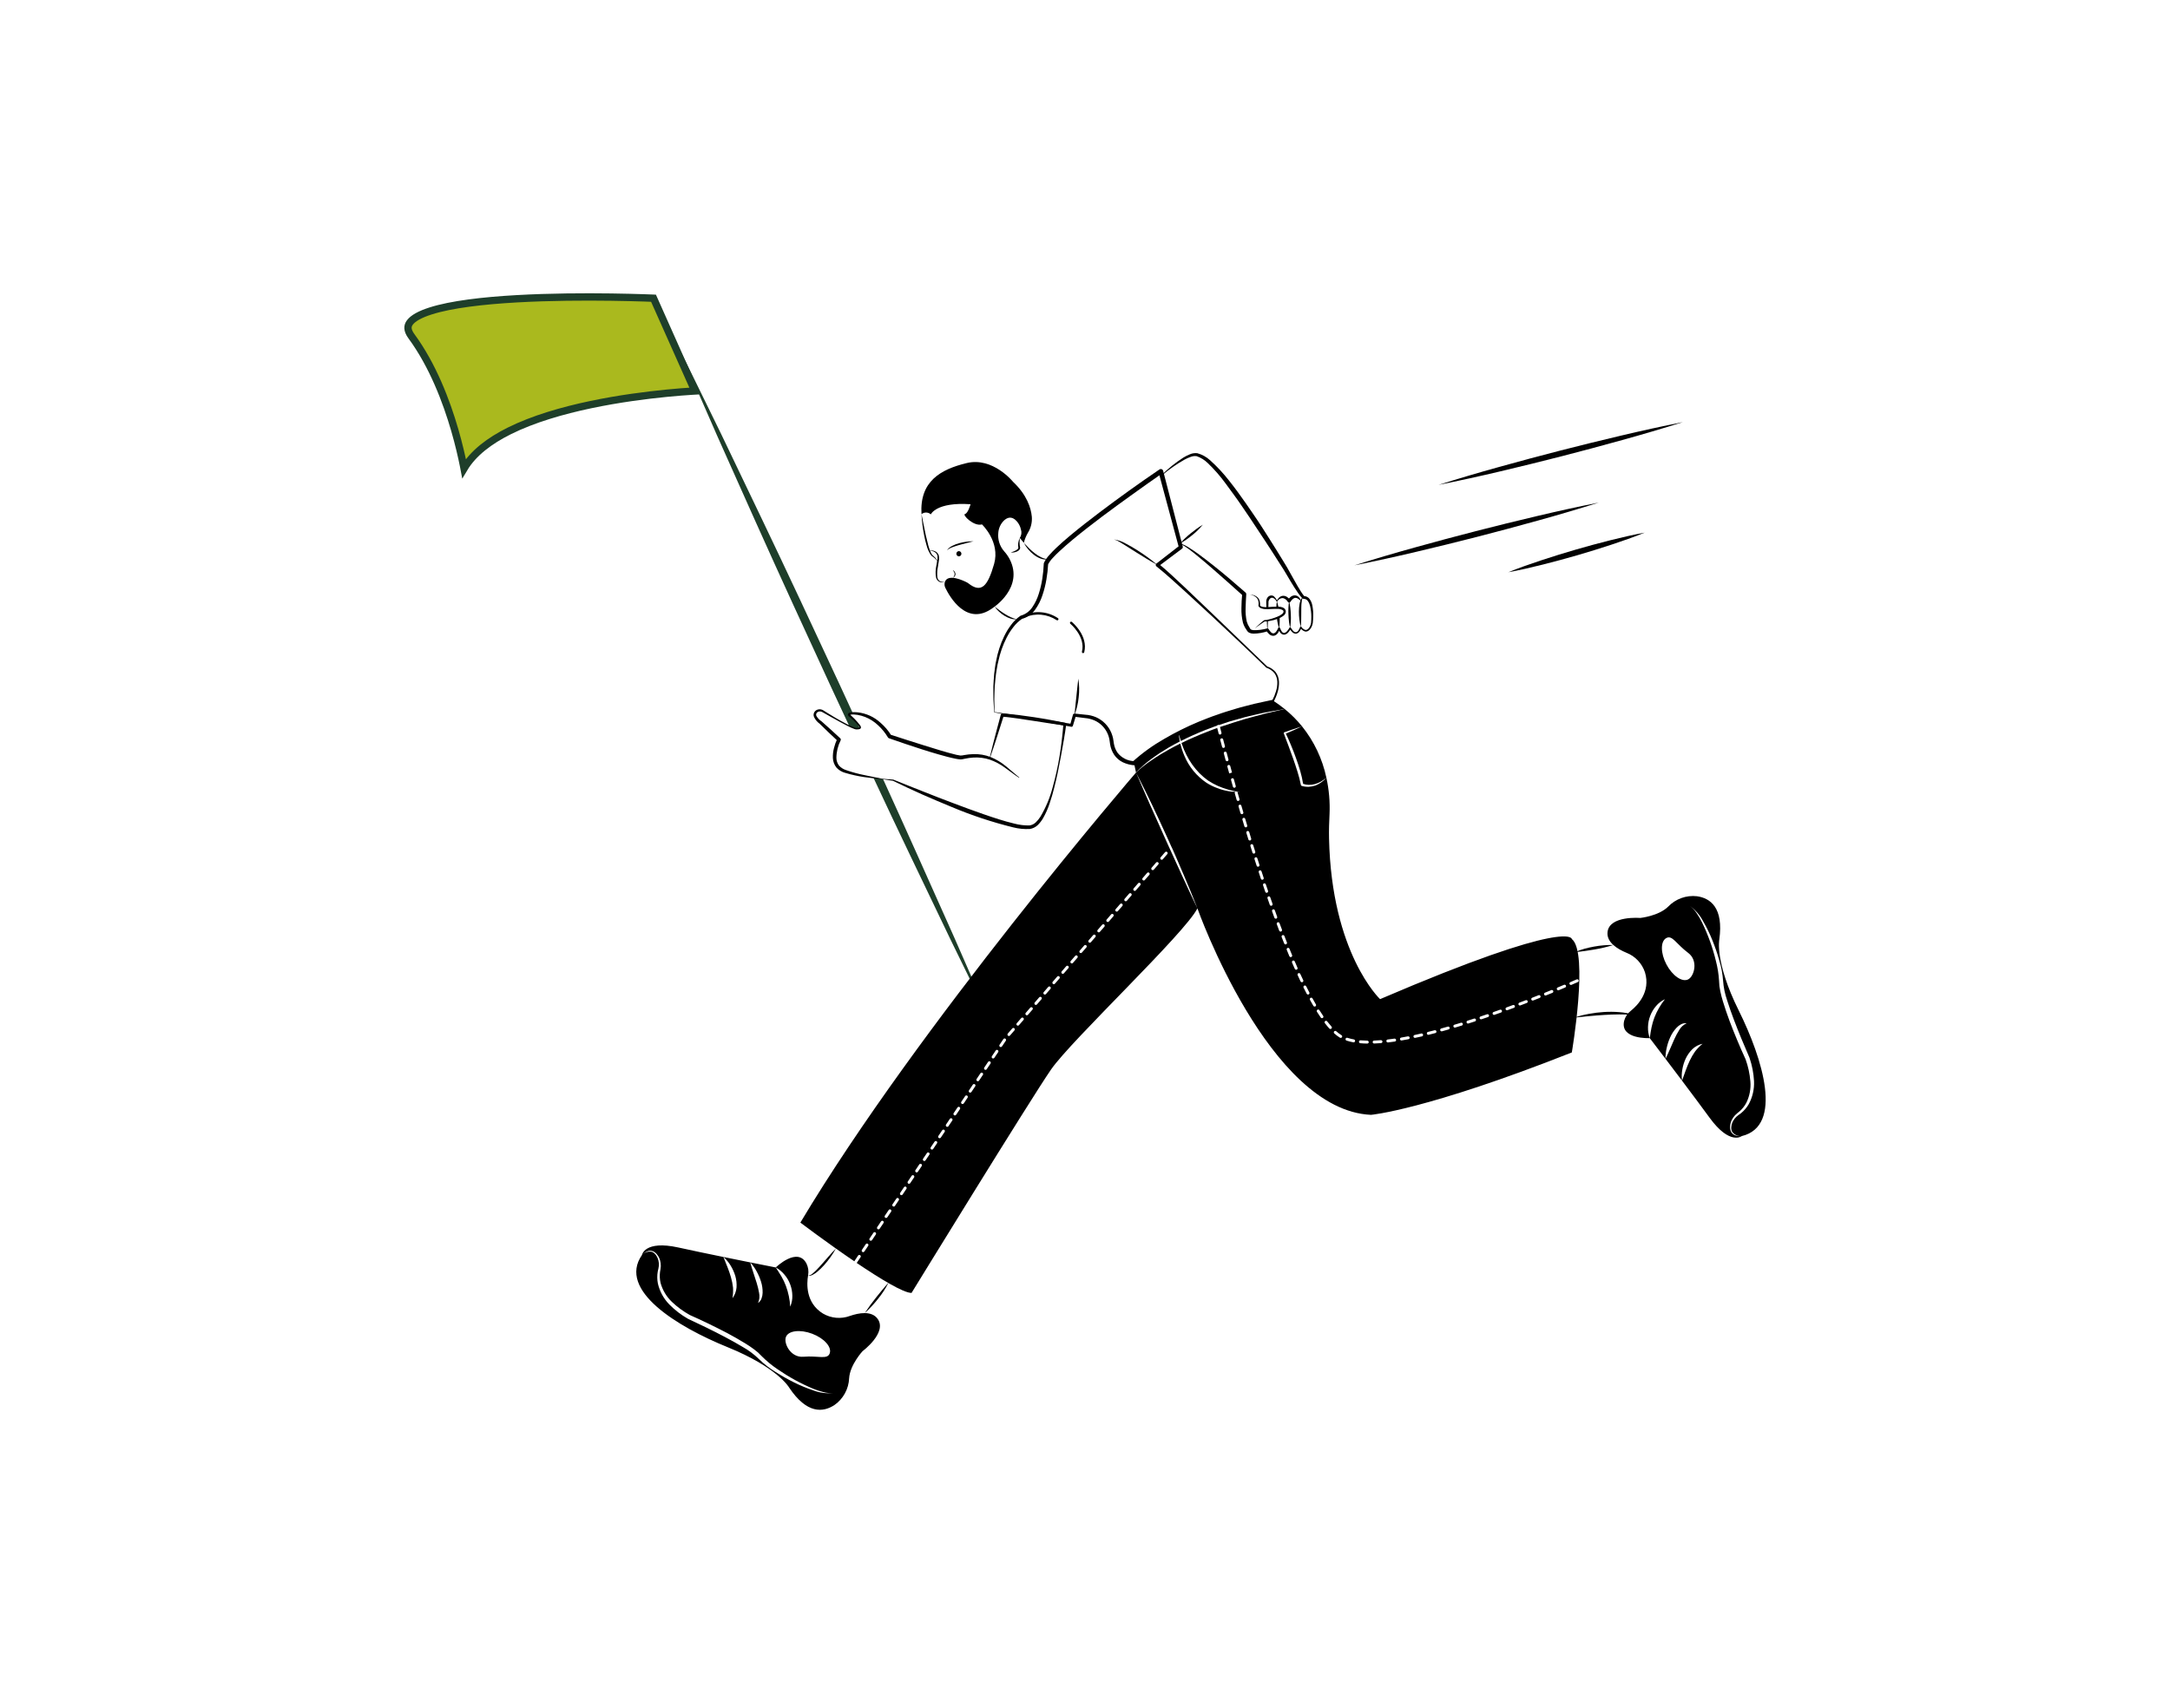 <svg width="296" height="233" viewBox="0 0 296 233" fill="none" xmlns="http://www.w3.org/2000/svg">
<path d="M117.273 99.347C117.133 99.402 116.983 99.425 116.833 99.415C116.485 99.349 116.151 99.227 115.843 99.052C115.04 97.331 114.239 95.609 113.438 93.888C109.912 86.24 106.389 78.591 102.946 70.903L97.79 59.368C96.113 55.506 94.395 51.66 92.75 47.778C94.643 51.544 96.464 55.343 98.326 59.121L103.785 70.516C107.424 78.112 110.974 85.748 114.529 93.385C115.132 94.695 115.735 96.005 116.338 97.315C116.034 97.323 115.835 97.383 115.807 97.474C115.763 97.614 116.174 97.766 116.965 98.681C117.069 98.904 117.169 99.124 117.273 99.347Z" fill="#1E3E2A"/>
<path d="M135.216 139.494C133.327 135.732 131.502 131.933 129.645 128.155L124.185 116.76C122.484 113.21 120.801 109.653 119.137 106.089C119.612 106.165 120.059 106.228 120.447 106.28C120.451 106.276 120.451 106.276 120.451 106.28C121.984 109.639 123.506 113.003 125.016 116.373L130.172 127.907C131.853 131.77 133.571 135.616 135.216 139.494Z" fill="#1E3E2A"/>
<path d="M135.66 97.132L140.961 97.937C142.717 98.199 144.453 98.483 146.192 98.757L145.968 98.897L146.359 97.5C146.372 97.452 146.402 97.41 146.444 97.382C146.485 97.354 146.535 97.342 146.585 97.347L146.589 97.347L148.027 97.501C148.534 97.529 149.031 97.645 149.498 97.843C150.45 98.261 151.204 99.031 151.601 99.993C151.699 100.23 151.775 100.476 151.828 100.728C151.855 100.853 151.875 100.98 151.89 101.108C151.908 101.228 151.917 101.336 151.94 101.448C152.013 101.888 152.179 102.307 152.429 102.676C152.699 103.028 153.045 103.315 153.44 103.515C153.836 103.716 154.271 103.826 154.714 103.837L154.489 103.918C155.809 102.727 157.255 101.684 158.8 100.805C160.324 99.914 161.905 99.127 163.535 98.449C164.354 98.125 165.168 97.79 166.005 97.513C166.831 97.208 167.675 96.959 168.517 96.705C169.356 96.442 170.216 96.253 171.064 96.024C171.92 95.823 172.783 95.656 173.639 95.463L173.554 95.525C173.763 95.135 173.931 94.725 174.055 94.301C174.187 93.882 174.247 93.443 174.233 93.004C174.222 92.573 174.079 92.156 173.822 91.811C173.539 91.482 173.173 91.237 172.762 91.099L172.753 91.095C172.742 91.091 172.732 91.084 172.724 91.076C171.506 89.888 170.266 88.725 169.035 87.552C167.802 86.38 166.562 85.216 165.315 84.06L161.562 80.605C160.304 79.471 159.046 78.3 157.74 77.264L157.736 77.261C157.687 77.222 157.655 77.165 157.648 77.103C157.641 77.04 157.659 76.978 157.698 76.928C157.709 76.914 157.723 76.9 157.738 76.889L160.908 74.423L160.81 74.707L158.03 64.392L158.528 64.577C157.148 65.531 155.782 66.511 154.416 67.488C153.049 68.465 151.694 69.456 150.35 70.462C149.009 71.471 147.681 72.497 146.392 73.564C145.748 74.099 145.117 74.647 144.508 75.211C144.205 75.493 143.907 75.782 143.634 76.084C143.363 76.357 143.134 76.669 142.956 77.009L142.976 76.909C142.939 77.633 142.857 78.355 142.732 79.069C142.611 79.785 142.434 80.49 142.204 81.178C141.977 81.882 141.643 82.547 141.215 83.15C140.771 83.787 140.115 84.244 139.365 84.441L139.425 84.418C138.965 84.726 138.561 85.109 138.228 85.551C138.049 85.769 137.894 86.009 137.734 86.243C137.595 86.492 137.433 86.728 137.311 86.987C136.79 88.013 136.408 89.105 136.174 90.232C136.026 90.791 135.961 91.367 135.859 91.937C135.787 92.511 135.736 93.089 135.685 93.667C135.668 94.245 135.636 94.829 135.63 95.405L135.66 97.132ZM135.612 97.176L135.506 95.412C135.491 94.824 135.503 94.244 135.5 93.658C135.531 93.075 135.562 92.49 135.615 91.907C135.7 91.328 135.739 90.741 135.878 90.169C136.091 89.007 136.457 87.879 136.967 86.814C137.087 86.542 137.249 86.291 137.389 86.029C137.55 85.779 137.707 85.525 137.891 85.289C138.248 84.789 138.69 84.356 139.196 84.008C139.209 84 139.224 83.993 139.239 83.99L139.257 83.985C139.89 83.799 140.439 83.398 140.808 82.85C141.195 82.285 141.494 81.663 141.694 81.008C141.906 80.344 142.066 79.664 142.172 78.975C142.282 78.286 142.35 77.591 142.377 76.893L142.377 76.882C142.378 76.851 142.385 76.821 142.397 76.793C142.593 76.38 142.856 76.001 143.174 75.671C143.461 75.346 143.763 75.044 144.071 74.749C144.685 74.159 145.328 73.608 145.975 73.064C147.274 71.982 148.605 70.947 149.949 69.93C152.638 67.897 155.375 65.934 158.161 64.041L158.163 64.039C158.234 63.991 158.321 63.973 158.406 63.989C158.49 64.005 158.565 64.054 158.613 64.125C158.634 64.156 158.649 64.19 158.659 64.226L161.334 74.569L161.335 74.573C161.348 74.624 161.345 74.678 161.328 74.728C161.31 74.778 161.279 74.822 161.236 74.853L158.023 77.262L158.02 76.887C159.361 77.989 160.572 79.163 161.82 80.327L165.511 83.853L172.865 90.93L172.827 90.907C173.277 91.053 173.68 91.319 173.991 91.676C174.279 92.056 174.444 92.515 174.461 92.992C174.481 93.457 174.422 93.922 174.287 94.367C174.162 94.811 173.99 95.241 173.775 95.649C173.767 95.664 173.756 95.677 173.743 95.688C173.729 95.698 173.714 95.706 173.698 95.71L173.69 95.711C172.839 95.912 171.986 96.107 171.14 96.324C170.302 96.572 169.452 96.779 168.625 97.06C167.795 97.332 166.964 97.598 166.152 97.918C165.33 98.211 164.531 98.562 163.728 98.901C162.136 99.606 160.586 100.401 159.084 101.283C158.34 101.732 157.605 102.198 156.904 102.708C156.199 103.201 155.526 103.739 154.888 104.317L154.879 104.325C154.85 104.352 154.816 104.373 154.779 104.385C154.741 104.398 154.702 104.402 154.663 104.398C154.148 104.353 153.646 104.219 153.177 104.001C152.698 103.772 152.287 103.42 151.986 102.982C151.697 102.548 151.505 102.056 151.424 101.541C151.399 101.417 151.388 101.284 151.372 101.166C151.36 101.054 151.343 100.943 151.321 100.832C151.276 100.611 151.211 100.395 151.127 100.186C150.787 99.341 150.132 98.66 149.301 98.287C148.88 98.104 148.431 97.993 147.974 97.958L146.539 97.773L146.77 97.62L146.349 99.008L146.347 99.013C146.333 99.059 146.303 99.098 146.262 99.123C146.221 99.148 146.172 99.157 146.125 99.148C144.356 98.823 142.585 98.507 140.833 98.169L135.612 97.176Z" fill="black"/>
<path d="M157.88 77.075C157.369 76.804 156.876 76.509 156.383 76.214C155.889 75.921 155.406 75.612 154.919 75.31L153.468 74.39C153.228 74.235 152.983 74.088 152.735 73.946C152.497 73.789 152.236 73.669 151.961 73.594C152.537 73.677 153.091 73.875 153.59 74.175C154.107 74.436 154.602 74.732 155.091 75.037C155.576 75.348 156.056 75.665 156.52 76.008C156.985 76.347 157.445 76.694 157.88 77.075Z" fill="black"/>
<path d="M160.954 74.282C160.976 74.253 161.006 74.231 161.04 74.219C161.074 74.207 161.111 74.205 161.146 74.214C161.207 74.223 161.267 74.238 161.324 74.259C161.436 74.3 161.545 74.348 161.65 74.402C161.86 74.509 162.06 74.632 162.258 74.756C162.654 75.006 163.037 75.272 163.417 75.543C164.175 76.087 164.905 76.665 165.635 77.243C167.099 78.395 168.499 79.62 169.905 80.842C169.937 80.869 169.961 80.903 169.977 80.942C169.993 80.98 170 81.022 169.997 81.063L169.997 81.072C169.951 81.706 169.924 82.341 169.909 82.971C169.882 83.585 169.935 84.201 170.067 84.802C170.149 85.086 170.275 85.356 170.441 85.602L170.559 85.807C170.578 85.838 170.605 85.863 170.638 85.878C170.752 85.933 170.877 85.964 171.003 85.969C171.62 85.983 172.234 85.905 172.827 85.738L172.832 85.737C172.872 85.727 172.914 85.73 172.953 85.745C172.991 85.761 173.024 85.787 173.046 85.822L173.194 86.048C173.247 86.118 173.305 86.18 173.361 86.245C173.407 86.298 173.464 86.34 173.528 86.368C173.591 86.396 173.661 86.41 173.731 86.408C173.879 86.368 174.007 86.274 174.089 86.144C174.196 86.001 174.283 85.843 174.348 85.676L174.349 85.673C174.359 85.647 174.377 85.625 174.4 85.61C174.423 85.594 174.45 85.586 174.477 85.586C174.505 85.585 174.532 85.594 174.555 85.609C174.578 85.625 174.596 85.647 174.606 85.672L174.707 85.921C174.746 85.998 174.789 86.073 174.836 86.145C174.872 86.207 174.924 86.259 174.986 86.294C175.049 86.329 175.12 86.347 175.192 86.345C175.348 86.304 175.486 86.211 175.584 86.082C175.702 85.947 175.803 85.8 175.888 85.642C175.895 85.629 175.904 85.617 175.915 85.608C175.926 85.599 175.939 85.592 175.954 85.587C175.968 85.583 175.982 85.581 175.997 85.583C176.012 85.584 176.026 85.588 176.039 85.595C176.056 85.605 176.071 85.618 176.082 85.635C176.169 85.782 176.269 85.922 176.381 86.051C176.428 86.109 176.486 86.157 176.553 86.192C176.619 86.227 176.691 86.248 176.766 86.254C176.84 86.24 176.91 86.21 176.971 86.166C177.032 86.123 177.083 86.066 177.12 86C177.214 85.86 177.288 85.706 177.34 85.545C177.346 85.527 177.357 85.511 177.371 85.499C177.385 85.487 177.402 85.479 177.421 85.476C177.439 85.473 177.458 85.475 177.476 85.482C177.493 85.489 177.508 85.501 177.52 85.516C177.644 85.717 177.836 85.868 178.061 85.941C178.265 85.977 178.46 85.809 178.594 85.608C178.729 85.403 178.813 85.169 178.841 84.925C178.869 84.681 178.86 84.41 178.868 84.154C178.871 83.642 178.811 83.132 178.69 82.634C178.634 82.4 178.532 82.178 178.39 81.983C178.337 81.901 178.265 81.834 178.18 81.786C178.096 81.737 178.001 81.71 177.904 81.705L177.883 81.708C177.874 81.709 177.866 81.709 177.858 81.707C177.778 81.695 177.703 81.66 177.644 81.606C177.607 81.575 177.573 81.543 177.54 81.508C177.479 81.444 177.426 81.38 177.374 81.316C177.271 81.187 177.175 81.057 177.083 80.926C176.898 80.664 176.724 80.398 176.552 80.131C176.211 79.595 175.888 79.051 175.569 78.505C175.262 77.947 174.919 77.439 174.577 76.904L173.562 75.316C172.875 74.261 172.191 73.203 171.488 72.159C170.796 71.108 170.103 70.057 169.385 69.025C168.68 67.984 167.927 66.98 167.187 65.969C166.455 64.963 165.635 64.024 164.736 63.164C164.311 62.747 163.798 62.43 163.235 62.235C162.959 62.193 162.677 62.225 162.417 62.329C162.129 62.43 161.849 62.554 161.581 62.701C160.487 63.316 159.456 64.035 158.503 64.85C158.499 64.853 158.496 64.855 158.492 64.856C158.488 64.858 158.483 64.858 158.479 64.858C158.475 64.858 158.471 64.857 158.467 64.855C158.463 64.853 158.46 64.85 158.457 64.847C158.452 64.841 158.449 64.833 158.449 64.825C158.45 64.816 158.453 64.808 158.459 64.802C159.36 63.906 160.353 63.108 161.423 62.421C161.7 62.252 161.991 62.105 162.293 61.983C162.616 61.838 162.973 61.785 163.325 61.83C163.971 62.007 164.566 62.335 165.061 62.787C166.013 63.642 166.886 64.581 167.67 65.592C168.461 66.584 169.207 67.609 169.929 68.647C170.295 69.163 170.653 69.684 171.004 70.209C171.359 70.732 171.716 71.253 172.056 71.785C172.744 72.845 173.412 73.917 174.083 74.986L175.078 76.602C175.406 77.136 175.746 77.688 176.033 78.244C176.333 78.796 176.64 79.342 176.956 79.884C177.114 80.155 177.273 80.424 177.441 80.685C177.524 80.815 177.61 80.943 177.699 81.065C177.743 81.126 177.788 81.185 177.834 81.237C177.854 81.261 177.875 81.283 177.898 81.305C177.915 81.325 177.941 81.325 177.887 81.319L177.841 81.321C178.007 81.317 178.172 81.356 178.318 81.435C178.464 81.514 178.587 81.63 178.674 81.772C178.834 82.008 178.945 82.273 179.002 82.552C179.111 83.08 179.154 83.619 179.13 84.157C179.112 84.425 179.109 84.68 179.076 84.958C179.04 85.237 178.938 85.504 178.78 85.737C178.699 85.857 178.596 85.962 178.478 86.046C178.347 86.139 178.185 86.177 178.027 86.153C177.746 86.07 177.506 85.885 177.355 85.635L177.535 85.606C177.474 85.786 177.389 85.957 177.28 86.113C177.226 86.203 177.153 86.279 177.067 86.338C176.981 86.396 176.883 86.436 176.78 86.454C176.676 86.452 176.573 86.428 176.478 86.384C176.383 86.34 176.299 86.277 176.23 86.198C176.103 86.059 175.99 85.908 175.892 85.748L176.085 85.741C175.996 85.918 175.886 86.083 175.759 86.235C175.628 86.409 175.441 86.532 175.23 86.585C175.114 86.596 174.997 86.575 174.892 86.524C174.787 86.473 174.698 86.395 174.634 86.297C174.576 86.213 174.522 86.125 174.473 86.038L174.349 85.768L174.608 85.764C174.543 85.962 174.451 86.149 174.335 86.322C174.213 86.523 174.019 86.671 173.791 86.734C173.669 86.75 173.545 86.738 173.429 86.699C173.312 86.66 173.206 86.595 173.118 86.509C173.043 86.433 172.966 86.356 172.899 86.275L172.717 86.025L172.936 86.109C172.303 86.32 171.641 86.434 170.973 86.445C170.779 86.444 170.586 86.402 170.409 86.322C170.296 86.269 170.199 86.186 170.129 86.083L169.998 85.877C169.797 85.596 169.644 85.283 169.545 84.951C169.389 84.302 169.319 83.634 169.338 82.967C169.334 82.314 169.386 81.669 169.442 81.026L169.533 81.256C168.848 80.633 168.157 80.014 167.46 79.4L165.37 77.561C164.672 76.95 163.964 76.351 163.247 75.764C162.89 75.469 162.529 75.179 162.157 74.905C161.971 74.768 161.781 74.637 161.587 74.515C161.491 74.453 161.392 74.398 161.289 74.349C161.195 74.306 161.059 74.255 161.011 74.314L161.006 74.319C161.001 74.325 160.994 74.329 160.986 74.33C160.978 74.331 160.97 74.329 160.963 74.325C160.957 74.32 160.952 74.313 160.951 74.305C160.949 74.297 160.95 74.289 160.954 74.282V74.282Z" fill="black"/>
<path d="M160.945 74.156C161.396 73.649 161.889 73.182 162.419 72.759C162.682 72.548 162.947 72.34 163.222 72.144C163.494 71.943 163.781 71.764 164.07 71.581C163.643 72.11 163.158 72.589 162.622 73.009C162.1 73.442 161.539 73.827 160.945 74.156Z" fill="black"/>
<path d="M177.873 81.514C177.679 81.491 177.625 81.707 177.589 81.859C177.557 82.03 177.536 82.202 177.525 82.375C177.502 82.723 177.503 83.077 177.5 83.431L177.493 84.498C177.484 84.855 177.477 85.214 177.437 85.576C177.262 84.874 177.175 84.153 177.178 83.429C177.177 83.064 177.21 82.699 177.277 82.34C177.312 82.157 177.367 81.978 177.441 81.807C177.485 81.72 177.54 81.64 177.605 81.569C177.636 81.53 177.68 81.503 177.729 81.493C177.778 81.483 177.829 81.49 177.873 81.514Z" fill="black"/>
<path d="M175.841 81.99C175.978 82.596 176.057 83.214 176.074 83.835C176.106 84.456 176.076 85.078 175.986 85.692C175.847 85.087 175.769 84.469 175.752 83.847C175.721 83.227 175.751 82.605 175.841 81.99Z" fill="black"/>
<path d="M172.803 84.673C172.847 84.665 172.903 84.657 172.959 84.645C172.943 85.068 172.927 85.496 172.903 85.923C172.902 85.929 172.899 85.934 172.895 85.938C172.89 85.942 172.884 85.944 172.879 85.943C172.874 85.942 172.87 85.94 172.867 85.936C172.864 85.933 172.862 85.928 172.863 85.923C172.839 85.508 172.819 85.092 172.803 84.673Z" fill="black"/>
<path d="M177.485 81.977C177.487 81.979 177.487 81.982 177.487 81.985C177.487 81.988 177.487 81.99 177.486 81.993C177.485 81.996 177.483 81.998 177.481 82C177.479 82.002 177.476 82.004 177.474 82.004C177.47 82.006 177.466 82.006 177.463 82.006C177.459 82.005 177.456 82.003 177.454 82.001C177.333 81.879 177.2 81.769 177.058 81.673C176.941 81.592 176.801 81.553 176.659 81.561C176.527 81.587 176.405 81.653 176.311 81.749C176.202 81.85 176.106 81.966 176.028 82.092L176.016 82.108C176.002 82.131 175.984 82.151 175.962 82.167C175.941 82.183 175.916 82.195 175.89 82.201C175.864 82.207 175.837 82.208 175.811 82.204C175.784 82.2 175.759 82.19 175.736 82.176C175.71 82.162 175.688 82.141 175.672 82.116C175.601 81.987 175.504 81.873 175.387 81.782C175.271 81.692 175.137 81.626 174.993 81.589C174.836 81.587 174.681 81.628 174.546 81.709C174.41 81.789 174.3 81.905 174.226 82.044C174.219 82.057 174.208 82.067 174.195 82.072C174.189 82.076 174.181 82.077 174.175 82.076C174.171 82.076 174.169 82.075 174.167 82.072C174.16 82.073 174.153 82.072 174.147 82.068C174.137 82.062 174.128 82.054 174.123 82.044C174.023 81.837 173.857 81.668 173.651 81.565C173.57 81.537 173.481 81.536 173.399 81.562C173.317 81.589 173.245 81.642 173.196 81.713C173.135 81.784 173.088 81.867 173.06 81.957C173.046 82.004 173.036 82.052 173.028 82.1V82.28L173.012 82.955C172.956 82.959 172.904 82.963 172.853 82.963C172.817 82.963 172.781 82.967 172.745 82.967L172.725 82.28L172.721 82.096C172.72 82.024 172.725 81.952 172.737 81.881C172.766 81.733 172.83 81.595 172.924 81.477C173.027 81.356 173.168 81.273 173.324 81.242C173.403 81.229 173.484 81.232 173.562 81.252C173.639 81.272 173.712 81.308 173.775 81.357C173.943 81.51 174.079 81.695 174.175 81.901C174.255 81.772 174.35 81.652 174.458 81.545C174.599 81.394 174.791 81.3 174.997 81.282C175.21 81.272 175.42 81.335 175.592 81.461C175.672 81.521 175.748 81.585 175.82 81.649C175.888 81.568 175.964 81.494 176.048 81.429C176.218 81.288 176.434 81.214 176.655 81.222C176.76 81.229 176.863 81.258 176.957 81.306C177.051 81.354 177.134 81.42 177.202 81.501C177.327 81.639 177.424 81.801 177.485 81.977Z" fill="black"/>
<path d="M174.405 82.92C174.305 82.916 174.205 82.912 174.098 82.912C174.1 82.631 174.123 82.351 174.166 82.073C174.166 82.053 174.169 82.033 174.174 82.013C174.182 82.033 174.186 82.053 174.194 82.073C174.283 82.35 174.354 82.633 174.405 82.92Z" fill="black"/>
<path d="M174.477 85.719C174.326 85.262 174.224 84.791 174.174 84.313C174.302 84.265 174.425 84.213 174.541 84.157C174.58 84.678 174.558 85.202 174.477 85.719Z" fill="black"/>
<path d="M154.959 105.393L154.688 104.115C154.688 104.115 159.153 99.014 172.884 95.707L173.667 95.588C174.208 95.937 174.731 96.316 175.232 96.722C174.318 96.874 173.399 97.049 172.484 97.213C171.578 97.425 170.663 97.624 169.761 97.852L168.415 98.232L167.74 98.423L167.077 98.643L166.27 98.911C166.228 98.892 166.182 98.888 166.138 98.898C166.111 98.905 166.086 98.918 166.064 98.935C166.042 98.952 166.023 98.974 166.01 98.998L165.747 99.086C165.307 99.242 164.876 99.414 164.437 99.578C163.298 100.037 162.172 100.536 161.074 101.087C160.962 100.736 160.862 100.38 160.782 100.017C160.809 100.398 160.863 100.777 160.942 101.151C160.419 101.419 159.896 101.698 159.388 101.998L158.198 102.737C157.819 103.008 157.419 103.252 157.052 103.54C156.295 104.087 155.594 104.708 154.959 105.393Z" fill="black"/>
<path d="M214.405 128.102C214.405 128.102 214.25 125.163 188.249 136.306C188.249 136.306 181.623 130.075 181.288 114.359C181.264 113.257 181.3 112.154 181.356 111.056C181.43 109.391 181.285 107.723 180.925 106.096C180.821 106.203 180.717 106.319 180.605 106.427C180.491 106.529 180.371 106.625 180.246 106.715C179.995 106.899 179.721 107.049 179.431 107.162C179.131 107.265 178.817 107.324 178.5 107.338C178.175 107.352 177.85 107.308 177.542 107.206C177.519 107.197 177.498 107.183 177.482 107.164C177.466 107.145 177.455 107.122 177.45 107.098L177.446 107.082C177.329 106.48 177.177 105.885 176.99 105.301C176.815 104.714 176.611 104.131 176.411 103.548L175.776 101.802L175.121 100.069L175.117 100.057C175.106 100.027 175.107 99.994 175.12 99.965C175.133 99.936 175.156 99.913 175.185 99.901H175.189C175.589 99.757 175.988 99.614 176.391 99.486C176.795 99.35 177.198 99.214 177.606 99.09C176.899 98.221 176.104 97.427 175.233 96.722L172.517 97.365C171.623 97.609 170.72 97.832 169.825 98.092C168.683 98.439 167.541 98.791 166.415 99.182C166.451 99.33 166.518 99.594 166.614 99.961C166.626 100.012 166.618 100.066 166.591 100.112C166.564 100.157 166.521 100.19 166.471 100.205C166.454 100.209 166.436 100.212 166.419 100.213C166.374 100.213 166.331 100.198 166.296 100.17C166.261 100.143 166.237 100.104 166.227 100.061C166.139 99.717 166.075 99.466 166.035 99.314C165.54 99.49 165.045 99.677 164.557 99.877C163.407 100.324 162.276 100.818 161.163 101.359C161.183 101.415 161.199 101.475 161.219 101.531C161.388 102.023 161.591 102.504 161.826 102.968C162.286 103.894 162.888 104.742 163.611 105.481C163.972 105.846 164.363 106.18 164.781 106.479C165.211 106.763 165.664 107.012 166.135 107.222C167.093 107.638 168.104 107.92 169.138 108.061C169.019 108.057 168.895 108.049 168.775 108.041C168.792 108.064 168.806 108.089 168.815 108.117L169.071 109.019C169.078 109.044 169.081 109.07 169.078 109.096C169.075 109.122 169.067 109.147 169.055 109.17C169.042 109.193 169.025 109.213 169.004 109.229C168.984 109.245 168.96 109.256 168.935 109.263C168.917 109.269 168.898 109.272 168.879 109.271C168.836 109.27 168.794 109.256 168.76 109.23C168.725 109.204 168.7 109.168 168.687 109.127L168.432 108.224C168.421 108.189 168.421 108.152 168.431 108.117C168.441 108.081 168.461 108.05 168.487 108.025C168.444 108.021 168.396 108.021 168.348 108.017C168.082 108.013 167.817 107.985 167.557 107.933C167.03 107.842 166.514 107.699 166.015 107.505C165.511 107.319 165.027 107.079 164.573 106.791C163.226 105.882 162.175 104.597 161.55 103.096C161.322 102.56 161.139 102.005 161.003 101.439C160.5 101.686 160.004 101.942 159.513 102.214L158.311 102.912C157.924 103.164 157.52 103.396 157.145 103.671C156.367 104.179 155.636 104.755 154.96 105.393C155.743 106.899 156.486 108.42 157.221 109.95C157.952 111.479 158.654 113.021 159.361 114.563C159.493 114.858 159.625 115.154 159.757 115.449C159.789 115.453 160.911 118.053 161.406 119.22C162.069 120.777 162.72 122.343 163.335 123.925C163.335 123.925 173.084 151.471 187.011 152.09C187.011 152.09 194.44 151.471 214.405 143.579C214.405 143.579 216.726 129.959 214.405 128.102ZM166.698 101.886C166.61 101.555 166.53 101.251 166.459 100.975C166.447 100.924 166.455 100.87 166.482 100.825C166.509 100.78 166.552 100.746 166.602 100.732C166.628 100.725 166.654 100.723 166.68 100.727C166.706 100.731 166.732 100.739 166.754 100.753C166.777 100.766 166.797 100.784 166.812 100.805C166.828 100.826 166.84 100.85 166.846 100.876C166.918 101.151 166.998 101.455 167.086 101.782C167.092 101.808 167.094 101.834 167.09 101.86C167.087 101.886 167.078 101.911 167.065 101.934C167.051 101.957 167.034 101.977 167.012 101.992C166.991 102.008 166.967 102.019 166.942 102.026C166.925 102.03 166.907 102.033 166.89 102.034C166.846 102.034 166.804 102.019 166.769 101.992C166.735 101.965 166.71 101.928 166.698 101.886ZM167.181 103.703L166.938 102.793C166.925 102.741 166.932 102.687 166.959 102.641C166.986 102.596 167.03 102.562 167.082 102.549C167.133 102.536 167.188 102.544 167.233 102.571C167.279 102.598 167.312 102.641 167.325 102.693L167.565 103.596C167.572 103.621 167.575 103.648 167.572 103.674C167.569 103.7 167.561 103.726 167.548 103.749C167.535 103.772 167.517 103.792 167.496 103.808C167.475 103.825 167.451 103.836 167.425 103.843C167.408 103.847 167.391 103.848 167.373 103.847C167.33 103.848 167.288 103.834 167.253 103.808C167.218 103.782 167.193 103.745 167.181 103.703ZM167.425 104.606C167.412 104.555 167.419 104.501 167.446 104.456C167.472 104.41 167.514 104.377 167.565 104.362C167.616 104.349 167.671 104.356 167.717 104.383C167.763 104.409 167.797 104.451 167.813 104.502L168.056 105.393L167.673 105.513L167.425 104.606ZM168.424 107.462C168.405 107.466 168.387 107.469 168.368 107.47C168.324 107.469 168.282 107.455 168.247 107.428C168.212 107.401 168.187 107.364 168.176 107.322L167.924 106.419C167.917 106.394 167.915 106.367 167.918 106.341C167.921 106.314 167.929 106.289 167.942 106.266C167.955 106.243 167.973 106.223 167.994 106.207C168.015 106.19 168.039 106.178 168.064 106.172C168.089 106.164 168.116 106.162 168.142 106.166C168.168 106.169 168.193 106.177 168.215 106.19C168.238 106.203 168.258 106.221 168.274 106.241C168.29 106.262 168.301 106.286 168.308 106.311L168.559 107.214C168.574 107.265 168.568 107.319 168.543 107.366C168.517 107.412 168.474 107.447 168.424 107.462ZM169.402 111.072C169.359 111.073 169.316 111.059 169.282 111.033C169.247 111.007 169.222 110.97 169.21 110.928L168.947 110.03C168.933 109.979 168.939 109.925 168.965 109.878C168.99 109.832 169.032 109.798 169.083 109.782C169.108 109.774 169.134 109.771 169.16 109.774C169.187 109.776 169.212 109.784 169.235 109.797C169.259 109.81 169.279 109.827 169.295 109.848C169.311 109.868 169.323 109.892 169.33 109.918L169.594 110.816C169.601 110.842 169.604 110.868 169.601 110.894C169.598 110.92 169.59 110.946 169.578 110.969C169.565 110.992 169.548 111.012 169.527 111.028C169.507 111.045 169.483 111.057 169.458 111.064C169.44 111.07 169.421 111.073 169.402 111.072ZM169.933 112.869C169.891 112.869 169.85 112.855 169.815 112.83C169.781 112.805 169.755 112.77 169.742 112.73L169.474 111.831C169.466 111.806 169.463 111.779 169.466 111.753C169.468 111.727 169.476 111.701 169.488 111.678C169.501 111.654 169.518 111.634 169.538 111.617C169.558 111.6 169.582 111.588 169.607 111.58C169.633 111.572 169.659 111.57 169.685 111.572C169.712 111.575 169.737 111.583 169.76 111.595C169.784 111.608 169.804 111.625 169.821 111.646C169.838 111.666 169.85 111.69 169.857 111.715L170.125 112.614C170.14 112.664 170.135 112.718 170.11 112.765C170.085 112.811 170.043 112.846 169.993 112.861C169.974 112.868 169.954 112.871 169.933 112.869ZM170.476 114.663C170.434 114.663 170.393 114.65 170.359 114.625C170.325 114.599 170.3 114.564 170.289 114.523L170.013 113.628C170.005 113.603 170.002 113.576 170.004 113.55C170.007 113.524 170.014 113.498 170.026 113.475C170.039 113.451 170.055 113.43 170.076 113.413C170.096 113.396 170.119 113.384 170.145 113.376C170.17 113.368 170.196 113.365 170.223 113.367C170.249 113.37 170.275 113.377 170.298 113.39C170.322 113.402 170.342 113.419 170.359 113.439C170.376 113.46 170.389 113.483 170.397 113.508L170.668 114.407C170.683 114.457 170.678 114.511 170.653 114.558C170.628 114.604 170.587 114.639 170.536 114.655C170.517 114.661 170.497 114.664 170.476 114.663ZM171.032 116.456C170.989 116.456 170.948 116.442 170.915 116.417C170.881 116.392 170.856 116.356 170.844 116.316L170.564 115.421C170.556 115.396 170.552 115.37 170.554 115.343C170.556 115.317 170.564 115.291 170.576 115.267C170.589 115.244 170.606 115.223 170.626 115.206C170.647 115.19 170.671 115.177 170.696 115.17C170.746 115.155 170.801 115.16 170.847 115.185C170.893 115.21 170.928 115.251 170.944 115.302L171.223 116.196C171.231 116.221 171.234 116.247 171.232 116.273C171.229 116.299 171.222 116.325 171.209 116.348C171.197 116.371 171.18 116.391 171.16 116.408C171.14 116.424 171.117 116.437 171.092 116.444C171.072 116.452 171.052 116.456 171.032 116.456ZM171.603 118.241C171.56 118.241 171.519 118.228 171.484 118.202C171.45 118.177 171.424 118.142 171.411 118.101C171.315 117.806 171.219 117.506 171.123 117.211C171.115 117.186 171.112 117.159 171.115 117.133C171.117 117.106 171.124 117.081 171.137 117.057C171.149 117.034 171.166 117.013 171.186 116.996C171.206 116.979 171.23 116.967 171.255 116.959C171.306 116.944 171.36 116.948 171.407 116.972C171.454 116.996 171.49 117.037 171.507 117.087C171.599 117.386 171.695 117.682 171.79 117.977C171.799 118.002 171.802 118.029 171.801 118.055C171.799 118.081 171.792 118.107 171.78 118.13C171.768 118.154 171.751 118.175 171.731 118.192C171.711 118.209 171.688 118.221 171.663 118.229C171.644 118.237 171.623 118.241 171.603 118.241ZM172.182 120.018C172.14 120.019 172.099 120.006 172.064 119.981C172.03 119.957 172.004 119.922 171.99 119.883L171.699 118.992C171.682 118.942 171.687 118.887 171.711 118.84C171.735 118.793 171.776 118.758 171.827 118.741C171.877 118.725 171.931 118.729 171.979 118.753C172.026 118.777 172.061 118.818 172.078 118.868L172.37 119.755C172.378 119.78 172.382 119.806 172.38 119.832C172.378 119.859 172.371 119.884 172.359 119.908C172.347 119.931 172.331 119.952 172.311 119.969C172.29 119.986 172.267 119.999 172.242 120.006C172.223 120.014 172.202 120.018 172.182 120.018ZM172.781 121.8C172.739 121.8 172.698 121.787 172.663 121.763C172.629 121.738 172.603 121.704 172.589 121.664C172.489 121.368 172.39 121.069 172.29 120.773C172.281 120.748 172.277 120.722 172.278 120.696C172.279 120.669 172.286 120.644 172.297 120.62C172.309 120.596 172.325 120.575 172.345 120.557C172.364 120.54 172.387 120.526 172.412 120.518C172.437 120.51 172.464 120.506 172.49 120.508C172.516 120.51 172.542 120.517 172.565 120.529C172.589 120.541 172.61 120.557 172.627 120.577C172.644 120.597 172.657 120.62 172.665 120.645C172.765 120.941 172.869 121.237 172.969 121.536C172.978 121.566 172.981 121.598 172.976 121.629C172.971 121.66 172.959 121.689 172.941 121.715C172.922 121.74 172.899 121.761 172.871 121.776C172.843 121.791 172.812 121.799 172.781 121.8ZM173.392 123.569C173.351 123.569 173.311 123.556 173.278 123.532C173.244 123.509 173.219 123.476 173.204 123.437C173.1 123.142 172.997 122.846 172.897 122.551C172.888 122.526 172.883 122.5 172.885 122.473C172.886 122.447 172.892 122.421 172.903 122.397C172.915 122.373 172.931 122.352 172.95 122.334C172.97 122.316 172.993 122.303 173.018 122.294C173.042 122.285 173.069 122.282 173.095 122.283C173.121 122.285 173.147 122.291 173.171 122.303C173.195 122.315 173.216 122.331 173.233 122.351C173.251 122.371 173.264 122.394 173.272 122.419C173.376 122.714 173.476 123.01 173.58 123.301C173.589 123.326 173.593 123.352 173.592 123.379C173.591 123.405 173.585 123.431 173.574 123.455C173.563 123.478 173.547 123.5 173.527 123.517C173.508 123.535 173.485 123.548 173.46 123.557C173.438 123.565 173.415 123.569 173.392 123.569ZM174.023 125.334C173.982 125.333 173.943 125.32 173.909 125.297C173.876 125.273 173.85 125.241 173.835 125.203C173.732 124.911 173.624 124.615 173.52 124.32C173.511 124.295 173.507 124.269 173.508 124.243C173.509 124.217 173.515 124.191 173.526 124.167C173.537 124.143 173.553 124.122 173.573 124.104C173.592 124.087 173.615 124.073 173.64 124.064C173.689 124.048 173.744 124.051 173.791 124.073C173.839 124.095 173.876 124.135 173.895 124.184C173.999 124.48 174.107 124.775 174.211 125.067C174.22 125.091 174.224 125.118 174.223 125.144C174.222 125.17 174.215 125.196 174.204 125.22C174.193 125.243 174.177 125.265 174.158 125.282C174.138 125.3 174.116 125.314 174.091 125.322C174.069 125.331 174.046 125.335 174.023 125.334ZM174.678 127.092C174.638 127.092 174.598 127.079 174.565 127.057C174.531 127.034 174.505 127.001 174.49 126.964C174.382 126.672 174.271 126.377 174.163 126.085C174.153 126.061 174.149 126.034 174.149 126.008C174.15 125.981 174.156 125.955 174.167 125.931C174.178 125.907 174.193 125.885 174.212 125.867C174.231 125.849 174.254 125.835 174.279 125.826C174.303 125.816 174.329 125.812 174.356 125.813C174.382 125.814 174.408 125.82 174.432 125.831C174.456 125.843 174.477 125.858 174.495 125.878C174.512 125.898 174.526 125.921 174.534 125.945C174.646 126.237 174.754 126.529 174.866 126.82C174.883 126.87 174.881 126.925 174.859 126.973C174.838 127.021 174.799 127.059 174.75 127.08C174.727 127.087 174.702 127.092 174.678 127.092ZM175.429 128.825C175.406 128.833 175.381 128.837 175.357 128.837C175.317 128.838 175.277 128.826 175.244 128.804C175.21 128.782 175.184 128.75 175.169 128.713C175.053 128.426 174.942 128.134 174.826 127.839C174.816 127.814 174.812 127.788 174.812 127.761C174.813 127.735 174.819 127.709 174.83 127.684C174.84 127.66 174.856 127.638 174.875 127.62C174.894 127.602 174.917 127.588 174.941 127.578C174.966 127.569 174.992 127.564 175.019 127.565C175.045 127.566 175.071 127.572 175.095 127.583C175.12 127.593 175.141 127.609 175.16 127.628C175.178 127.647 175.192 127.67 175.201 127.695C175.313 127.986 175.425 128.278 175.541 128.565C175.551 128.59 175.555 128.616 175.555 128.642C175.555 128.668 175.549 128.694 175.539 128.719C175.529 128.743 175.514 128.765 175.495 128.783C175.476 128.801 175.453 128.815 175.429 128.825ZM176.14 130.558C176.115 130.569 176.087 130.575 176.06 130.574C176.02 130.574 175.982 130.563 175.949 130.541C175.916 130.519 175.891 130.487 175.876 130.45C175.756 130.167 175.637 129.875 175.521 129.584C175.501 129.535 175.501 129.481 175.521 129.432C175.542 129.384 175.58 129.345 175.629 129.325C175.678 129.305 175.732 129.305 175.781 129.325C175.829 129.345 175.868 129.384 175.888 129.432C176.008 129.724 176.128 130.011 176.248 130.299C176.267 130.348 176.267 130.402 176.246 130.45C176.226 130.499 176.188 130.538 176.14 130.558ZM176.883 132.28C176.858 132.291 176.83 132.296 176.803 132.296C176.764 132.296 176.727 132.285 176.694 132.265C176.662 132.244 176.636 132.215 176.619 132.18C176.495 131.896 176.367 131.609 176.244 131.317C176.223 131.269 176.222 131.213 176.241 131.164C176.261 131.115 176.299 131.075 176.348 131.054C176.396 131.033 176.451 131.032 176.501 131.051C176.55 131.071 176.59 131.109 176.611 131.157C176.735 131.449 176.859 131.733 176.983 132.016C176.994 132.04 177 132.066 177.001 132.092C177.002 132.118 176.997 132.144 176.988 132.169C176.979 132.194 176.965 132.216 176.947 132.235C176.928 132.254 176.907 132.269 176.883 132.28ZM177.669 133.981C177.642 133.994 177.612 134.001 177.582 134.001C177.544 134 177.507 133.989 177.475 133.968C177.444 133.948 177.418 133.919 177.402 133.885C177.27 133.61 177.138 133.322 177.006 133.035C176.995 133.011 176.989 132.986 176.987 132.959C176.986 132.933 176.99 132.907 176.999 132.883C177.008 132.858 177.021 132.835 177.039 132.816C177.057 132.797 177.078 132.782 177.102 132.771C177.126 132.76 177.153 132.753 177.179 132.752C177.206 132.751 177.232 132.755 177.257 132.765C177.282 132.774 177.305 132.788 177.324 132.806C177.344 132.825 177.359 132.846 177.37 132.871C177.498 133.154 177.63 133.438 177.765 133.714C177.788 133.762 177.791 133.817 177.773 133.867C177.755 133.917 177.718 133.958 177.669 133.981ZM178.512 135.659C178.482 135.671 178.449 135.678 178.416 135.679C178.38 135.679 178.344 135.669 178.313 135.65C178.282 135.631 178.257 135.603 178.241 135.571C178.097 135.299 177.957 135.02 177.813 134.732C177.802 134.708 177.795 134.683 177.793 134.657C177.792 134.63 177.795 134.604 177.804 134.579C177.812 134.554 177.826 134.531 177.843 134.512C177.86 134.492 177.882 134.476 177.905 134.464C177.929 134.453 177.954 134.446 177.981 134.445C178.007 134.443 178.033 134.446 178.058 134.455C178.083 134.463 178.106 134.477 178.125 134.494C178.145 134.512 178.161 134.533 178.173 134.556C178.312 134.84 178.456 135.115 178.596 135.387C178.621 135.434 178.625 135.489 178.61 135.54C178.594 135.591 178.559 135.633 178.512 135.659ZM179.423 137.296C179.392 137.312 179.358 137.32 179.323 137.32C179.288 137.321 179.254 137.312 179.224 137.296C179.194 137.279 179.169 137.254 179.151 137.224C178.995 136.957 178.84 136.685 178.684 136.401C178.659 136.355 178.653 136.3 178.668 136.249C178.683 136.199 178.718 136.156 178.764 136.13C178.811 136.105 178.865 136.099 178.916 136.114C178.967 136.129 179.01 136.163 179.035 136.21C179.187 136.489 179.343 136.761 179.495 137.021C179.522 137.067 179.529 137.122 179.516 137.173C179.502 137.225 179.469 137.269 179.423 137.296ZM180.437 138.87C180.404 138.892 180.365 138.905 180.325 138.906C180.293 138.906 180.261 138.898 180.232 138.882C180.204 138.867 180.18 138.845 180.162 138.818C179.986 138.57 179.814 138.307 179.638 138.031C179.61 137.986 179.601 137.932 179.613 137.88C179.624 137.828 179.656 137.783 179.701 137.754C179.746 137.726 179.8 137.716 179.852 137.728C179.904 137.739 179.949 137.771 179.978 137.815C180.146 138.087 180.317 138.346 180.489 138.594C180.519 138.638 180.53 138.691 180.52 138.743C180.51 138.794 180.48 138.84 180.437 138.87ZM181.611 140.327C181.572 140.363 181.52 140.381 181.467 140.379C181.414 140.377 181.364 140.354 181.328 140.316C181.128 140.092 180.921 139.848 180.721 139.585C180.704 139.564 180.692 139.54 180.685 139.515C180.678 139.489 180.676 139.463 180.679 139.437C180.682 139.41 180.691 139.385 180.704 139.362C180.717 139.339 180.734 139.319 180.755 139.303C180.776 139.287 180.8 139.275 180.826 139.268C180.851 139.261 180.878 139.26 180.904 139.263C180.93 139.267 180.955 139.276 180.978 139.289C181.001 139.302 181.02 139.32 181.036 139.341C181.232 139.593 181.432 139.832 181.623 140.048C181.641 140.067 181.655 140.089 181.664 140.114C181.673 140.138 181.677 140.164 181.676 140.19C181.675 140.216 181.669 140.242 181.657 140.265C181.646 140.289 181.631 140.31 181.611 140.327ZM183.053 141.498C183.025 141.543 182.981 141.575 182.929 141.588C182.878 141.6 182.823 141.592 182.778 141.566C182.504 141.397 182.245 141.203 182.007 140.986C181.987 140.97 181.971 140.949 181.959 140.926C181.947 140.902 181.94 140.877 181.938 140.851C181.937 140.825 181.94 140.799 181.948 140.774C181.957 140.749 181.97 140.727 181.987 140.707C182.022 140.667 182.071 140.642 182.125 140.639C182.178 140.635 182.23 140.652 182.27 140.687C182.492 140.886 182.731 141.066 182.985 141.222C183.008 141.236 183.028 141.254 183.043 141.275C183.059 141.296 183.07 141.32 183.076 141.346C183.083 141.371 183.084 141.398 183.08 141.424C183.076 141.45 183.067 141.475 183.053 141.498ZM184.643 142.201C184.631 142.201 184.619 142.197 184.607 142.197C184.291 142.139 183.978 142.06 183.672 141.961C183.622 141.944 183.58 141.909 183.556 141.862C183.532 141.814 183.528 141.76 183.545 141.709C183.562 141.66 183.598 141.619 183.645 141.595C183.691 141.571 183.746 141.566 183.796 141.582C184.085 141.675 184.38 141.748 184.679 141.801C184.728 141.811 184.772 141.838 184.802 141.878C184.832 141.918 184.846 141.967 184.841 142.017C184.837 142.067 184.814 142.113 184.777 142.147C184.741 142.181 184.693 142.2 184.643 142.201ZM186.504 142.368H186.5C186.168 142.364 185.853 142.348 185.553 142.32C185.527 142.319 185.501 142.312 185.478 142.3C185.454 142.288 185.433 142.271 185.416 142.251C185.399 142.231 185.386 142.208 185.378 142.183C185.37 142.158 185.367 142.131 185.37 142.105C185.372 142.079 185.379 142.053 185.391 142.03C185.403 142.007 185.419 141.986 185.439 141.969C185.46 141.952 185.483 141.94 185.508 141.932C185.533 141.925 185.559 141.922 185.585 141.925C185.877 141.949 186.184 141.965 186.508 141.969C186.56 141.972 186.61 141.994 186.646 142.032C186.683 142.07 186.703 142.12 186.704 142.173C186.703 142.225 186.681 142.275 186.644 142.311C186.607 142.348 186.556 142.368 186.504 142.368ZM188.393 142.304C188.07 142.328 187.754 142.348 187.447 142.36H187.439C187.386 142.36 187.336 142.34 187.299 142.303C187.261 142.267 187.24 142.217 187.239 142.165C187.238 142.112 187.257 142.062 187.293 142.024C187.329 141.986 187.378 141.963 187.431 141.961C187.734 141.949 188.042 141.929 188.361 141.905C188.413 141.902 188.465 141.919 188.505 141.954C188.544 141.988 188.569 142.037 188.573 142.089C188.577 142.141 188.561 142.193 188.527 142.233C188.493 142.274 188.445 142.299 188.393 142.304ZM190.266 142.089C189.951 142.137 189.639 142.177 189.332 142.213H189.308C189.259 142.212 189.212 142.195 189.175 142.162C189.138 142.13 189.114 142.085 189.108 142.037C189.103 141.984 189.118 141.931 189.151 141.889C189.183 141.848 189.231 141.82 189.284 141.813C189.587 141.781 189.895 141.741 190.206 141.693C190.259 141.687 190.313 141.701 190.355 141.733C190.398 141.765 190.426 141.812 190.434 141.865C190.441 141.917 190.428 141.97 190.396 142.012C190.365 142.054 190.318 142.081 190.266 142.089ZM192.123 141.773C191.812 141.833 191.5 141.889 191.197 141.941C191.185 141.944 191.173 141.946 191.161 141.945C191.114 141.945 191.069 141.928 191.034 141.898C190.998 141.868 190.974 141.827 190.965 141.781C190.957 141.729 190.969 141.675 191 141.632C191.03 141.589 191.077 141.559 191.129 141.55C191.433 141.498 191.74 141.442 192.048 141.382C192.1 141.373 192.154 141.384 192.198 141.414C192.241 141.444 192.272 141.49 192.283 141.542C192.293 141.593 192.281 141.647 192.251 141.69C192.221 141.734 192.175 141.764 192.123 141.773ZM193.965 141.386C193.657 141.454 193.35 141.522 193.046 141.586C193.032 141.589 193.017 141.59 193.002 141.59C192.953 141.59 192.905 141.572 192.868 141.54C192.831 141.507 192.808 141.461 192.803 141.412C192.798 141.363 192.812 141.314 192.841 141.274C192.87 141.235 192.914 141.207 192.962 141.198C193.266 141.134 193.569 141.066 193.873 140.994C193.924 140.983 193.978 140.992 194.023 141.021C194.068 141.049 194.1 141.093 194.112 141.145C194.124 141.196 194.115 141.25 194.088 141.296C194.06 141.341 194.016 141.373 193.965 141.386ZM195.79 140.934C195.482 141.014 195.179 141.09 194.879 141.166C194.864 141.171 194.848 141.173 194.831 141.174C194.782 141.174 194.735 141.156 194.698 141.124C194.661 141.091 194.638 141.046 194.632 140.998C194.626 140.949 194.638 140.9 194.666 140.859C194.694 140.819 194.736 140.79 194.783 140.779C195.083 140.703 195.386 140.627 195.69 140.551C195.715 140.544 195.742 140.542 195.768 140.545C195.793 140.548 195.819 140.557 195.841 140.57C195.864 140.583 195.884 140.6 195.9 140.621C195.915 140.642 195.927 140.666 195.934 140.691C195.94 140.716 195.942 140.743 195.938 140.769C195.935 140.795 195.926 140.82 195.913 140.843C195.899 140.865 195.882 140.885 195.86 140.901C195.839 140.917 195.815 140.928 195.79 140.934ZM197.599 140.439C197.3 140.527 196.996 140.611 196.697 140.695C196.679 140.698 196.662 140.7 196.645 140.699C196.596 140.699 196.549 140.682 196.513 140.65C196.477 140.618 196.453 140.574 196.447 140.526C196.44 140.478 196.452 140.429 196.479 140.389C196.505 140.349 196.546 140.32 196.593 140.307C196.892 140.228 197.192 140.144 197.491 140.056C197.517 140.049 197.543 140.046 197.569 140.049C197.595 140.052 197.62 140.06 197.643 140.073C197.666 140.086 197.687 140.103 197.703 140.124C197.719 140.144 197.731 140.168 197.738 140.193C197.746 140.219 197.748 140.245 197.744 140.271C197.741 140.297 197.733 140.322 197.72 140.345C197.707 140.368 197.69 140.388 197.669 140.404C197.648 140.421 197.624 140.432 197.599 140.439ZM199.4 139.908C199.101 140 198.801 140.092 198.502 140.18C198.483 140.184 198.465 140.187 198.446 140.188C198.402 140.188 198.36 140.174 198.325 140.148C198.291 140.122 198.266 140.086 198.254 140.044C198.247 140.019 198.244 139.992 198.247 139.966C198.25 139.94 198.258 139.915 198.27 139.892C198.283 139.869 198.3 139.848 198.321 139.832C198.341 139.816 198.365 139.803 198.39 139.796C198.689 139.708 198.985 139.617 199.285 139.529C199.335 139.513 199.389 139.519 199.436 139.543C199.482 139.568 199.517 139.61 199.532 139.66C199.548 139.711 199.542 139.765 199.518 139.812C199.493 139.858 199.451 139.893 199.4 139.908ZM201.194 139.341C200.898 139.437 200.599 139.533 200.303 139.628C200.284 139.635 200.263 139.638 200.243 139.636C200.196 139.637 200.15 139.62 200.113 139.59C200.077 139.559 200.053 139.517 200.045 139.47C200.037 139.423 200.047 139.375 200.071 139.335C200.096 139.294 200.134 139.264 200.179 139.249C200.479 139.153 200.774 139.057 201.074 138.961C201.124 138.946 201.178 138.951 201.225 138.975C201.272 138.998 201.308 139.04 201.325 139.089C201.334 139.114 201.337 139.141 201.334 139.167C201.332 139.194 201.325 139.219 201.312 139.243C201.3 139.266 201.283 139.287 201.263 139.304C201.243 139.321 201.219 139.333 201.194 139.341ZM202.975 138.75L202.088 139.049C202.068 139.056 202.046 139.058 202.024 139.057C201.977 139.058 201.93 139.042 201.894 139.011C201.857 138.981 201.833 138.938 201.825 138.891C201.817 138.844 201.827 138.796 201.852 138.755C201.876 138.715 201.915 138.684 201.96 138.67L202.847 138.37C202.897 138.353 202.952 138.357 203 138.38C203.048 138.403 203.085 138.444 203.103 138.494C203.118 138.545 203.114 138.6 203.09 138.648C203.066 138.695 203.025 138.732 202.975 138.75ZM204.748 138.131C204.457 138.235 204.161 138.339 203.862 138.442C203.841 138.45 203.819 138.454 203.798 138.454C203.756 138.454 203.715 138.441 203.682 138.417C203.648 138.393 203.623 138.358 203.61 138.319C203.601 138.294 203.597 138.268 203.598 138.241C203.599 138.215 203.605 138.189 203.616 138.166C203.628 138.142 203.643 138.121 203.663 138.103C203.682 138.085 203.705 138.072 203.73 138.063C204.029 137.963 204.321 137.855 204.612 137.751C204.663 137.734 204.717 137.737 204.765 137.76C204.813 137.783 204.85 137.824 204.868 137.874C204.885 137.924 204.883 137.979 204.861 138.027C204.838 138.075 204.798 138.112 204.748 138.131ZM206.514 137.488C206.222 137.596 205.93 137.703 205.631 137.811C205.609 137.819 205.586 137.823 205.563 137.823C205.522 137.824 205.482 137.811 205.448 137.788C205.414 137.764 205.389 137.73 205.375 137.691C205.358 137.642 205.361 137.587 205.383 137.539C205.405 137.491 205.446 137.454 205.495 137.436C205.791 137.328 206.086 137.22 206.374 137.112C206.424 137.094 206.478 137.097 206.526 137.119C206.574 137.142 206.611 137.182 206.629 137.232C206.639 137.256 206.644 137.282 206.643 137.309C206.642 137.335 206.637 137.361 206.626 137.385C206.615 137.408 206.599 137.43 206.58 137.448C206.561 137.465 206.538 137.479 206.514 137.488ZM208.267 136.825C207.983 136.937 207.688 137.048 207.392 137.16C207.369 137.168 207.345 137.172 207.32 137.172C207.28 137.172 207.24 137.16 207.207 137.137C207.173 137.114 207.147 137.082 207.133 137.044C207.115 136.995 207.118 136.94 207.139 136.892C207.161 136.843 207.2 136.805 207.248 136.785C207.548 136.673 207.839 136.561 208.127 136.453C208.151 136.444 208.177 136.44 208.203 136.441C208.229 136.442 208.255 136.448 208.279 136.458C208.303 136.469 208.324 136.484 208.342 136.503C208.36 136.522 208.373 136.545 208.383 136.569C208.392 136.594 208.396 136.62 208.395 136.646C208.394 136.672 208.388 136.697 208.378 136.721C208.367 136.745 208.352 136.766 208.333 136.784C208.314 136.802 208.291 136.816 208.267 136.825ZM210.016 136.142C209.733 136.254 209.445 136.369 209.146 136.485C209.122 136.497 209.096 136.502 209.07 136.501C209.03 136.501 208.991 136.489 208.958 136.466C208.925 136.443 208.9 136.411 208.886 136.373C208.867 136.324 208.868 136.269 208.889 136.221C208.91 136.172 208.949 136.134 208.998 136.114C209.297 135.998 209.589 135.882 209.872 135.77C209.921 135.752 209.975 135.753 210.023 135.774C210.071 135.795 210.109 135.834 210.128 135.882C210.138 135.907 210.144 135.933 210.144 135.959C210.143 135.986 210.138 136.012 210.128 136.036C210.117 136.06 210.102 136.082 210.083 136.1C210.064 136.118 210.041 136.133 210.016 136.142ZM211.762 135.443C211.482 135.555 211.19 135.675 210.891 135.794C210.867 135.805 210.841 135.81 210.815 135.81C210.769 135.81 210.724 135.794 210.689 135.765C210.653 135.735 210.629 135.695 210.62 135.65C210.611 135.605 210.618 135.558 210.64 135.517C210.662 135.476 210.697 135.445 210.739 135.427C211.043 135.303 211.33 135.187 211.61 135.071C211.659 135.052 211.713 135.053 211.761 135.074C211.81 135.095 211.848 135.134 211.868 135.183C211.888 135.231 211.888 135.286 211.868 135.334C211.848 135.383 211.81 135.422 211.762 135.443ZM213.495 134.72C213.231 134.832 212.94 134.956 212.628 135.083C212.604 135.094 212.578 135.1 212.552 135.099C212.513 135.099 212.474 135.087 212.442 135.065C212.409 135.043 212.384 135.012 212.369 134.976C212.358 134.951 212.353 134.926 212.353 134.899C212.353 134.873 212.358 134.847 212.368 134.823C212.378 134.799 212.393 134.777 212.411 134.759C212.43 134.74 212.452 134.726 212.476 134.716C212.788 134.588 213.076 134.464 213.339 134.353C213.388 134.332 213.444 134.332 213.493 134.352C213.542 134.373 213.582 134.411 213.603 134.46C213.613 134.484 213.619 134.51 213.619 134.537C213.619 134.563 213.614 134.589 213.604 134.613C213.594 134.637 213.579 134.659 213.56 134.678C213.542 134.696 213.519 134.71 213.495 134.72ZM215.224 133.977C215.053 134.053 214.757 134.181 214.362 134.353C214.337 134.364 214.309 134.369 214.282 134.368C214.235 134.369 214.19 134.353 214.155 134.324C214.119 134.294 214.094 134.254 214.085 134.208C214.076 134.163 214.083 134.116 214.105 134.075C214.127 134.034 214.163 134.002 214.206 133.985C214.597 133.817 214.893 133.69 215.065 133.614C215.088 133.603 215.114 133.597 215.141 133.596C215.167 133.595 215.193 133.6 215.217 133.609C215.242 133.618 215.264 133.633 215.283 133.651C215.303 133.669 215.318 133.69 215.328 133.715C215.339 133.739 215.345 133.765 215.345 133.791C215.346 133.817 215.341 133.843 215.331 133.868C215.321 133.892 215.307 133.914 215.289 133.933C215.27 133.952 215.248 133.967 215.224 133.977ZM177.606 99.09C177.222 99.278 176.835 99.45 176.447 99.626C176.1 99.785 175.752 99.933 175.401 100.081C175.645 100.608 175.888 101.135 176.104 101.674C176.347 102.25 176.571 102.829 176.779 103.416C176.994 103.999 177.186 104.594 177.362 105.193C177.529 105.763 177.659 106.343 177.749 106.93C177.991 107.017 178.244 107.066 178.5 107.074C178.793 107.08 179.085 107.044 179.367 106.966C179.653 106.885 179.928 106.77 180.186 106.623C180.447 106.469 180.694 106.292 180.925 106.096C180.381 103.533 179.245 101.134 177.606 99.09ZM161.179 119.32L159.601 115.861C159.585 115.853 159.07 114.695 159.07 114.695L156.993 110.054C156.31 108.504 155.623 106.954 154.96 105.393C154.96 105.393 125.269 139.864 109.174 166.791C109.174 166.791 112.784 169.523 116.531 172.071V172.067L117.05 171.288C117.065 171.266 117.084 171.248 117.106 171.233C117.128 171.219 117.153 171.209 117.179 171.204C117.205 171.199 117.232 171.2 117.257 171.205C117.283 171.211 117.308 171.221 117.329 171.236C117.351 171.251 117.37 171.269 117.385 171.291C117.399 171.313 117.409 171.337 117.414 171.363C117.419 171.389 117.418 171.415 117.413 171.441C117.407 171.466 117.397 171.491 117.381 171.512L116.862 172.291L116.858 172.295C120.029 174.436 123.22 176.385 124.339 176.385C124.339 176.385 140.59 149.921 143.374 145.899C146.162 141.873 161.634 127.327 163.335 123.925C162.6 122.399 161.89 120.857 161.179 119.32ZM118.424 169.958L117.905 170.733C117.886 170.761 117.862 170.784 117.832 170.8C117.803 170.816 117.77 170.825 117.737 170.825C117.698 170.825 117.66 170.812 117.629 170.789C117.607 170.775 117.588 170.756 117.573 170.735C117.558 170.713 117.548 170.689 117.543 170.663C117.537 170.637 117.537 170.611 117.543 170.585C117.548 170.559 117.558 170.535 117.573 170.513L118.092 169.735C118.122 169.691 118.168 169.66 118.221 169.65C118.273 169.64 118.327 169.65 118.372 169.679C118.394 169.694 118.412 169.713 118.427 169.735C118.441 169.757 118.451 169.782 118.456 169.808C118.461 169.834 118.461 169.86 118.455 169.886C118.449 169.912 118.439 169.937 118.424 169.958ZM119.47 168.405L118.947 169.18C118.929 169.207 118.905 169.229 118.876 169.245C118.848 169.26 118.816 169.268 118.783 169.267C118.743 169.269 118.704 169.258 118.671 169.235C118.627 169.206 118.597 169.161 118.586 169.109C118.576 169.058 118.586 169.004 118.616 168.96L119.139 168.181C119.168 168.137 119.213 168.107 119.265 168.096C119.317 168.086 119.37 168.096 119.414 168.125C119.458 168.155 119.489 168.201 119.499 168.254C119.509 168.306 119.499 168.36 119.47 168.405ZM120.513 166.851L119.989 167.626C119.972 167.653 119.947 167.675 119.919 167.69C119.89 167.706 119.858 167.714 119.826 167.714C119.786 167.716 119.747 167.704 119.714 167.682C119.67 167.652 119.64 167.606 119.629 167.553C119.619 167.501 119.629 167.447 119.658 167.402L120.181 166.627C120.21 166.584 120.256 166.553 120.307 166.543C120.359 166.532 120.413 166.543 120.457 166.572C120.501 166.602 120.531 166.648 120.541 166.7C120.552 166.752 120.541 166.806 120.513 166.851ZM121.555 165.293L121.032 166.072C121.014 166.099 120.99 166.122 120.961 166.137C120.932 166.152 120.9 166.16 120.868 166.16C120.829 166.16 120.79 166.149 120.756 166.128C120.712 166.098 120.682 166.052 120.672 166C120.661 165.948 120.671 165.893 120.7 165.849L121.223 165.074C121.238 165.052 121.256 165.033 121.278 165.018C121.3 165.003 121.324 164.993 121.35 164.988C121.375 164.982 121.402 164.982 121.428 164.987C121.454 164.992 121.478 165.002 121.5 165.017C121.522 165.031 121.541 165.05 121.555 165.072C121.57 165.093 121.58 165.118 121.585 165.144C121.59 165.169 121.59 165.196 121.585 165.222C121.58 165.247 121.57 165.272 121.555 165.293ZM122.597 163.74L122.074 164.519C122.06 164.54 122.041 164.559 122.019 164.574C121.998 164.588 121.973 164.598 121.947 164.603C121.922 164.608 121.895 164.608 121.87 164.602C121.844 164.596 121.82 164.586 121.799 164.571C121.755 164.541 121.724 164.496 121.714 164.444C121.703 164.393 121.714 164.339 121.743 164.295L122.266 163.52C122.28 163.498 122.299 163.479 122.32 163.464C122.342 163.45 122.366 163.439 122.392 163.434C122.418 163.429 122.444 163.429 122.47 163.434C122.495 163.439 122.52 163.45 122.542 163.464C122.585 163.493 122.616 163.539 122.626 163.59C122.637 163.642 122.627 163.696 122.597 163.74ZM123.64 162.186L123.121 162.965C123.102 162.992 123.076 163.014 123.047 163.029C123.018 163.044 122.986 163.053 122.953 163.053C122.917 163.052 122.882 163.042 122.851 163.023C122.82 163.004 122.795 162.978 122.778 162.946C122.762 162.914 122.754 162.878 122.756 162.842C122.758 162.806 122.769 162.771 122.789 162.741L123.308 161.963C123.338 161.919 123.384 161.89 123.436 161.88C123.487 161.87 123.541 161.881 123.584 161.911C123.628 161.94 123.658 161.986 123.669 162.037C123.679 162.089 123.669 162.142 123.64 162.186ZM124.682 160.632L124.163 161.407C124.145 161.435 124.12 161.458 124.091 161.474C124.061 161.49 124.029 161.499 123.995 161.499C123.955 161.498 123.916 161.486 123.883 161.463C123.862 161.449 123.843 161.43 123.828 161.408C123.814 161.387 123.804 161.362 123.799 161.337C123.794 161.311 123.794 161.284 123.8 161.259C123.806 161.233 123.816 161.209 123.832 161.188L124.351 160.409C124.381 160.365 124.427 160.335 124.479 160.324C124.531 160.314 124.586 160.324 124.63 160.353C124.652 160.368 124.671 160.387 124.685 160.409C124.7 160.431 124.71 160.456 124.715 160.482C124.719 160.508 124.719 160.535 124.714 160.56C124.708 160.586 124.697 160.611 124.682 160.632ZM125.725 159.079L125.205 159.854C125.191 159.876 125.173 159.895 125.151 159.91C125.129 159.925 125.105 159.935 125.079 159.941C125.053 159.946 125.027 159.946 125.001 159.941C124.975 159.937 124.95 159.926 124.928 159.912C124.906 159.897 124.888 159.879 124.873 159.857C124.858 159.835 124.848 159.81 124.843 159.784C124.838 159.759 124.838 159.732 124.843 159.706C124.849 159.68 124.859 159.656 124.874 159.634L125.393 158.855C125.423 158.811 125.469 158.781 125.522 158.771C125.574 158.76 125.628 158.77 125.673 158.799C125.695 158.814 125.713 158.833 125.728 158.855C125.742 158.877 125.752 158.902 125.757 158.928C125.762 158.954 125.761 158.981 125.756 159.007C125.75 159.033 125.74 159.057 125.725 159.079ZM126.771 157.521L126.248 158.3C126.229 158.327 126.204 158.349 126.175 158.364C126.145 158.379 126.113 158.388 126.08 158.388C126.042 158.389 126.004 158.378 125.972 158.356C125.928 158.326 125.898 158.28 125.888 158.228C125.877 158.175 125.887 158.121 125.916 158.076L126.44 157.302C126.469 157.258 126.514 157.227 126.566 157.216C126.617 157.206 126.671 157.217 126.715 157.246C126.759 157.275 126.79 157.32 126.8 157.372C126.811 157.424 126.8 157.477 126.771 157.521ZM127.813 155.968L127.29 156.746C127.272 156.773 127.248 156.795 127.219 156.81C127.191 156.826 127.159 156.834 127.127 156.834C127.087 156.834 127.048 156.823 127.015 156.802C126.971 156.772 126.94 156.726 126.93 156.674C126.92 156.622 126.93 156.568 126.959 156.523L127.482 155.748C127.511 155.704 127.557 155.674 127.608 155.663C127.66 155.653 127.713 155.663 127.757 155.692C127.801 155.722 127.832 155.767 127.842 155.818C127.853 155.87 127.842 155.924 127.813 155.968ZM128.856 154.414L128.333 155.193C128.315 155.22 128.29 155.242 128.262 155.257C128.233 155.273 128.201 155.281 128.169 155.281C128.129 155.281 128.09 155.268 128.057 155.245C128.013 155.216 127.983 155.17 127.972 155.118C127.962 155.067 127.972 155.013 128.001 154.969L128.524 154.19C128.554 154.147 128.6 154.118 128.652 154.108C128.703 154.098 128.757 154.109 128.8 154.139C128.844 154.168 128.874 154.213 128.885 154.265C128.895 154.316 128.885 154.37 128.856 154.414ZM129.898 152.86L129.375 153.639C129.361 153.661 129.342 153.68 129.32 153.694C129.299 153.709 129.274 153.719 129.248 153.724C129.223 153.729 129.196 153.728 129.171 153.723C129.145 153.717 129.121 153.706 129.1 153.691C129.056 153.662 129.025 153.616 129.015 153.565C129.004 153.513 129.015 153.459 129.044 153.415L129.567 152.637C129.581 152.615 129.6 152.596 129.622 152.582C129.644 152.567 129.668 152.557 129.694 152.553C129.719 152.548 129.746 152.548 129.771 152.554C129.797 152.559 129.821 152.57 129.842 152.585C129.886 152.614 129.917 152.659 129.927 152.711C129.938 152.763 129.927 152.816 129.898 152.86ZM130.941 151.307L130.421 152.082C130.403 152.109 130.378 152.133 130.349 152.149C130.32 152.165 130.287 152.173 130.254 152.173C130.214 152.173 130.175 152.161 130.142 152.137C130.098 152.108 130.067 152.063 130.057 152.011C130.046 151.96 130.057 151.906 130.086 151.862L130.609 151.083C130.639 151.039 130.684 151.009 130.736 150.999C130.787 150.988 130.841 150.998 130.885 151.027C130.929 151.057 130.959 151.103 130.97 151.156C130.98 151.208 130.97 151.262 130.941 151.307ZM131.983 149.753L131.464 150.528C131.446 150.555 131.421 150.578 131.391 150.593C131.362 150.609 131.329 150.616 131.296 150.616C131.256 150.617 131.217 150.606 131.184 150.584C131.163 150.569 131.144 150.551 131.129 150.529C131.115 150.507 131.105 150.483 131.1 150.457C131.095 150.431 131.096 150.405 131.101 150.379C131.107 150.354 131.117 150.33 131.132 150.308L131.652 149.529C131.666 149.507 131.685 149.488 131.707 149.473C131.729 149.458 131.753 149.448 131.779 149.443C131.805 149.438 131.832 149.438 131.858 149.443C131.884 149.448 131.909 149.458 131.931 149.473C131.953 149.488 131.972 149.507 131.986 149.529C132.001 149.551 132.011 149.576 132.015 149.602C132.02 149.628 132.02 149.655 132.014 149.681C132.009 149.707 131.998 149.731 131.983 149.753ZM133.026 148.195L132.506 148.974C132.487 149.001 132.462 149.023 132.433 149.038C132.404 149.054 132.371 149.062 132.339 149.062C132.299 149.061 132.261 149.05 132.227 149.03C132.205 149.015 132.186 148.996 132.172 148.974C132.157 148.952 132.147 148.927 132.142 148.901C132.138 148.875 132.138 148.848 132.144 148.823C132.149 148.797 132.16 148.772 132.175 148.751L132.694 147.976C132.724 147.932 132.77 147.902 132.822 147.891C132.875 147.881 132.929 147.891 132.974 147.92C132.996 147.934 133.014 147.953 133.029 147.975C133.043 147.996 133.053 148.021 133.058 148.047C133.063 148.072 133.063 148.099 133.057 148.124C133.051 148.15 133.041 148.174 133.026 148.195ZM134.068 146.642L133.549 147.421C133.53 147.447 133.505 147.469 133.475 147.485C133.446 147.5 133.414 147.508 133.381 147.508C133.343 147.508 133.306 147.497 133.273 147.477C133.251 147.462 133.232 147.443 133.217 147.421C133.202 147.399 133.192 147.374 133.187 147.348C133.182 147.322 133.182 147.296 133.187 147.27C133.192 147.244 133.202 147.219 133.217 147.197L133.736 146.422C133.767 146.378 133.813 146.348 133.865 146.337C133.917 146.327 133.971 146.337 134.016 146.366C134.038 146.381 134.057 146.399 134.071 146.421C134.086 146.443 134.096 146.467 134.101 146.493C134.105 146.519 134.105 146.545 134.099 146.571C134.094 146.596 134.083 146.62 134.068 146.642ZM135.114 145.088L134.591 145.867C134.573 145.894 134.549 145.916 134.52 145.931C134.491 145.946 134.46 145.954 134.427 145.955C134.387 145.955 134.348 145.943 134.316 145.919C134.272 145.89 134.241 145.844 134.231 145.793C134.22 145.741 134.231 145.687 134.26 145.643L134.783 144.864C134.813 144.821 134.859 144.792 134.91 144.782C134.962 144.773 135.015 144.784 135.059 144.813C135.102 144.842 135.133 144.888 135.143 144.939C135.153 144.991 135.143 145.044 135.114 145.088ZM136.157 143.535L135.634 144.313C135.615 144.34 135.591 144.362 135.562 144.377C135.534 144.393 135.502 144.401 135.47 144.401C135.43 144.402 135.39 144.389 135.358 144.365C135.314 144.336 135.283 144.291 135.273 144.239C135.263 144.187 135.273 144.134 135.302 144.09L135.825 143.311C135.84 143.289 135.858 143.27 135.88 143.256C135.902 143.241 135.926 143.231 135.952 143.227C135.978 143.222 136.004 143.222 136.03 143.228C136.055 143.233 136.079 143.244 136.101 143.259C136.145 143.288 136.175 143.334 136.186 143.385C136.196 143.437 136.186 143.491 136.157 143.535ZM137.199 141.981L136.676 142.756C136.659 142.783 136.635 142.806 136.606 142.821C136.577 142.837 136.545 142.845 136.512 142.844C136.472 142.845 136.433 142.834 136.4 142.812C136.357 142.782 136.326 142.737 136.316 142.685C136.305 142.634 136.316 142.58 136.344 142.536L136.868 141.757C136.897 141.713 136.942 141.683 136.994 141.673C137.046 141.662 137.099 141.672 137.143 141.701C137.187 141.731 137.218 141.778 137.228 141.83C137.238 141.882 137.228 141.936 137.199 141.981ZM138.381 140.563L137.766 141.27C137.749 141.292 137.726 141.31 137.701 141.322C137.675 141.333 137.647 141.339 137.619 141.338C137.58 141.338 137.543 141.328 137.511 141.308C137.478 141.287 137.453 141.258 137.436 141.223C137.42 141.189 137.415 141.15 137.42 141.112C137.426 141.075 137.442 141.039 137.467 141.01L138.078 140.303C138.112 140.263 138.161 140.239 138.214 140.234C138.267 140.23 138.319 140.247 138.359 140.282C138.399 140.316 138.424 140.365 138.428 140.418C138.433 140.471 138.416 140.523 138.381 140.563ZM139.607 139.149L138.992 139.856C138.974 139.878 138.952 139.895 138.926 139.907C138.901 139.918 138.873 139.924 138.845 139.924C138.796 139.925 138.749 139.908 138.713 139.876C138.673 139.841 138.648 139.792 138.644 139.738C138.641 139.685 138.658 139.633 138.693 139.593L139.304 138.886C139.34 138.846 139.389 138.822 139.442 138.819C139.495 138.815 139.547 138.832 139.588 138.866C139.628 138.901 139.652 138.95 139.656 139.003C139.66 139.057 139.642 139.109 139.607 139.149ZM140.834 137.735L140.219 138.442C140.2 138.464 140.178 138.481 140.152 138.493C140.127 138.504 140.099 138.51 140.071 138.51C140.022 138.511 139.976 138.494 139.939 138.462C139.899 138.427 139.874 138.378 139.871 138.325C139.867 138.271 139.884 138.219 139.919 138.179L140.53 137.472C140.565 137.431 140.615 137.407 140.668 137.403C140.721 137.399 140.773 137.417 140.814 137.452C140.854 137.487 140.879 137.536 140.882 137.589C140.886 137.643 140.869 137.695 140.834 137.735ZM142.06 136.321L141.445 137.028C141.427 137.05 141.404 137.067 141.378 137.079C141.353 137.091 141.325 137.096 141.297 137.096C141.249 137.097 141.202 137.08 141.165 137.048C141.125 137.013 141.1 136.964 141.097 136.911C141.093 136.858 141.11 136.805 141.145 136.765L141.756 136.058C141.791 136.018 141.841 135.993 141.894 135.989C141.947 135.985 142 136.003 142.04 136.038C142.08 136.073 142.105 136.122 142.109 136.176C142.112 136.229 142.095 136.281 142.06 136.321ZM143.286 134.908L142.671 135.615C142.653 135.636 142.63 135.653 142.604 135.665C142.579 135.677 142.551 135.683 142.523 135.682C142.475 135.683 142.428 135.666 142.391 135.634C142.351 135.599 142.327 135.55 142.323 135.497C142.319 135.444 142.337 135.391 142.371 135.351L142.982 134.644C143.017 134.604 143.067 134.579 143.12 134.575C143.173 134.572 143.226 134.589 143.266 134.624C143.306 134.659 143.331 134.709 143.335 134.762C143.338 134.815 143.321 134.867 143.286 134.908ZM144.512 133.49L143.897 134.197C143.881 134.217 143.86 134.234 143.837 134.247C143.813 134.259 143.788 134.266 143.762 134.268C143.735 134.27 143.709 134.266 143.684 134.258C143.659 134.249 143.637 134.235 143.617 134.217C143.598 134.2 143.581 134.179 143.57 134.156C143.558 134.132 143.551 134.107 143.549 134.081C143.547 134.055 143.55 134.029 143.559 134.004C143.567 133.979 143.58 133.957 143.597 133.937L144.208 133.23C144.244 133.19 144.293 133.165 144.346 133.162C144.399 133.158 144.452 133.175 144.492 133.21C144.512 133.227 144.528 133.248 144.54 133.271C144.552 133.294 144.559 133.32 144.56 133.346C144.562 133.372 144.559 133.398 144.551 133.423C144.542 133.447 144.529 133.47 144.512 133.49ZM145.738 132.076L145.123 132.783C145.107 132.803 145.086 132.82 145.063 132.833C145.04 132.845 145.014 132.852 144.988 132.854C144.961 132.856 144.935 132.852 144.91 132.844C144.885 132.835 144.863 132.821 144.844 132.803C144.824 132.786 144.807 132.765 144.796 132.742C144.784 132.719 144.777 132.693 144.775 132.667C144.773 132.641 144.777 132.615 144.785 132.59C144.793 132.566 144.806 132.543 144.824 132.523L145.435 131.816C145.47 131.776 145.519 131.752 145.572 131.748C145.625 131.744 145.678 131.762 145.718 131.796C145.738 131.813 145.754 131.834 145.766 131.857C145.778 131.881 145.785 131.906 145.787 131.932C145.789 131.958 145.785 131.984 145.777 132.009C145.769 132.034 145.755 132.056 145.738 132.076ZM146.964 130.662L146.349 131.369C146.332 131.391 146.309 131.409 146.283 131.421C146.258 131.432 146.23 131.438 146.201 131.437C146.163 131.437 146.126 131.427 146.093 131.407C146.061 131.386 146.035 131.357 146.019 131.322C146.003 131.288 145.998 131.249 146.003 131.211C146.008 131.174 146.025 131.138 146.05 131.109L146.661 130.402C146.696 130.362 146.745 130.338 146.798 130.334C146.852 130.33 146.904 130.348 146.944 130.382C146.964 130.399 146.98 130.42 146.992 130.443C147.004 130.467 147.011 130.492 147.013 130.518C147.015 130.544 147.011 130.57 147.003 130.595C146.995 130.62 146.982 130.643 146.964 130.662ZM148.19 129.248L147.575 129.955C147.558 129.977 147.535 129.995 147.51 130.007C147.484 130.019 147.456 130.024 147.428 130.023C147.389 130.024 147.352 130.013 147.32 129.993C147.287 129.972 147.262 129.943 147.246 129.908C147.229 129.874 147.224 129.835 147.229 129.798C147.235 129.76 147.251 129.724 147.276 129.696L147.887 128.989C147.904 128.969 147.925 128.952 147.948 128.94C147.971 128.928 147.997 128.921 148.023 128.919C148.049 128.917 148.076 128.92 148.101 128.929C148.125 128.937 148.149 128.95 148.168 128.967C148.188 128.984 148.205 129.005 148.217 129.028C148.229 129.051 148.236 129.077 148.238 129.103C148.24 129.129 148.237 129.155 148.229 129.18C148.22 129.205 148.207 129.228 148.19 129.248ZM149.417 127.834L148.801 128.541C148.767 128.581 148.718 128.605 148.666 128.609C148.613 128.612 148.562 128.595 148.522 128.561C148.482 128.526 148.457 128.477 148.453 128.424C148.45 128.37 148.467 128.318 148.502 128.278L149.113 127.571C149.148 127.53 149.197 127.506 149.251 127.502C149.304 127.498 149.356 127.516 149.397 127.551C149.437 127.586 149.462 127.635 149.465 127.688C149.469 127.742 149.451 127.794 149.417 127.834ZM150.643 126.421L150.028 127.127C150.009 127.149 149.987 127.166 149.961 127.178C149.936 127.19 149.908 127.195 149.88 127.195C149.832 127.196 149.785 127.179 149.748 127.147C149.708 127.112 149.683 127.063 149.68 127.01C149.676 126.957 149.693 126.904 149.728 126.864L150.339 126.157C150.374 126.117 150.424 126.092 150.477 126.088C150.53 126.084 150.582 126.102 150.623 126.137C150.663 126.172 150.688 126.221 150.691 126.275C150.695 126.328 150.678 126.38 150.643 126.421ZM151.869 125.007L151.254 125.714C151.235 125.734 151.212 125.751 151.187 125.763C151.161 125.774 151.134 125.781 151.106 125.781C151.058 125.782 151.011 125.765 150.974 125.734C150.934 125.698 150.909 125.649 150.906 125.596C150.902 125.543 150.919 125.49 150.954 125.45L151.565 124.743C151.6 124.703 151.65 124.679 151.703 124.675C151.756 124.671 151.808 124.689 151.848 124.724C151.888 124.759 151.913 124.808 151.917 124.861C151.921 124.914 151.904 124.966 151.869 125.007ZM153.095 123.593L152.48 124.3C152.445 124.339 152.397 124.363 152.344 124.367C152.292 124.371 152.24 124.354 152.2 124.32C152.16 124.285 152.136 124.235 152.132 124.182C152.128 124.129 152.146 124.076 152.18 124.036L152.791 123.329C152.809 123.309 152.83 123.293 152.853 123.281C152.877 123.269 152.903 123.262 152.929 123.26C152.956 123.258 152.982 123.261 153.007 123.27C153.032 123.278 153.056 123.291 153.075 123.309C153.095 123.326 153.112 123.347 153.124 123.371C153.135 123.394 153.142 123.42 153.144 123.447C153.146 123.473 153.143 123.5 153.134 123.525C153.126 123.55 153.112 123.573 153.095 123.593ZM154.321 122.175L153.706 122.886C153.687 122.907 153.663 122.924 153.637 122.936C153.611 122.947 153.583 122.954 153.554 122.954C153.507 122.954 153.462 122.937 153.426 122.906C153.386 122.871 153.362 122.821 153.358 122.768C153.354 122.715 153.372 122.663 153.406 122.622L154.018 121.915C154.053 121.875 154.102 121.851 154.155 121.847C154.208 121.843 154.261 121.861 154.301 121.895C154.321 121.912 154.337 121.933 154.349 121.956C154.361 121.98 154.368 122.005 154.37 122.031C154.371 122.057 154.368 122.083 154.36 122.108C154.351 122.133 154.338 122.155 154.321 122.175ZM155.547 120.761L154.932 121.468C154.914 121.49 154.892 121.508 154.866 121.52C154.841 121.533 154.813 121.539 154.784 121.54C154.76 121.54 154.736 121.536 154.713 121.527C154.691 121.518 154.67 121.505 154.653 121.488C154.633 121.471 154.617 121.45 154.605 121.427C154.593 121.404 154.586 121.378 154.584 121.352C154.582 121.326 154.586 121.3 154.594 121.276C154.602 121.251 154.615 121.228 154.633 121.208L155.244 120.501C155.279 120.461 155.328 120.437 155.381 120.433C155.434 120.429 155.487 120.447 155.527 120.481C155.547 120.498 155.563 120.519 155.575 120.542C155.587 120.566 155.594 120.591 155.596 120.617C155.598 120.643 155.594 120.669 155.586 120.694C155.578 120.719 155.564 120.742 155.547 120.761ZM156.773 119.347L156.158 120.054C156.14 120.076 156.118 120.093 156.092 120.105C156.066 120.116 156.039 120.122 156.01 120.122C155.972 120.123 155.935 120.112 155.903 120.092C155.87 120.071 155.844 120.042 155.828 120.007C155.812 119.973 155.807 119.934 155.812 119.897C155.817 119.859 155.834 119.823 155.859 119.795L156.47 119.088C156.505 119.048 156.554 119.023 156.607 119.019C156.661 119.015 156.713 119.033 156.753 119.068C156.773 119.085 156.79 119.105 156.801 119.129C156.813 119.152 156.82 119.177 156.822 119.203C156.824 119.229 156.82 119.256 156.812 119.28C156.804 119.305 156.791 119.328 156.773 119.347ZM157.999 117.933L157.384 118.64C157.366 118.662 157.342 118.68 157.316 118.691C157.29 118.703 157.261 118.709 157.233 118.708C157.195 118.708 157.158 118.697 157.126 118.676C157.094 118.656 157.069 118.626 157.054 118.592C157.038 118.557 157.033 118.519 157.038 118.482C157.044 118.444 157.06 118.409 157.085 118.381L157.696 117.674C157.731 117.634 157.78 117.609 157.834 117.605C157.887 117.602 157.939 117.619 157.979 117.654C157.999 117.671 158.016 117.691 158.027 117.715C158.039 117.738 158.046 117.764 158.048 117.79C158.05 117.816 158.047 117.842 158.038 117.866C158.03 117.891 158.017 117.914 157.999 117.933ZM159.226 116.519L158.611 117.226C158.591 117.248 158.568 117.265 158.542 117.276C158.516 117.288 158.487 117.294 158.459 117.294C158.421 117.294 158.384 117.283 158.352 117.262C158.321 117.242 158.295 117.212 158.28 117.178C158.264 117.144 158.259 117.105 158.264 117.068C158.27 117.03 158.286 116.995 158.311 116.967L158.922 116.256C158.958 116.217 159.007 116.193 159.06 116.189C159.113 116.185 159.165 116.202 159.206 116.236C159.246 116.271 159.27 116.321 159.274 116.374C159.278 116.427 159.26 116.479 159.226 116.519Z" fill="black"/>
<path d="M144.224 84.629C144.194 84.629 144.165 84.621 144.139 84.605C143.506 84.187 142.779 83.932 142.023 83.863C141.267 83.794 140.506 83.914 139.807 84.211C139.769 84.23 139.725 84.234 139.685 84.221C139.644 84.209 139.61 84.18 139.591 84.142C139.571 84.105 139.567 84.061 139.58 84.02C139.592 83.979 139.62 83.945 139.658 83.925C140.405 83.594 141.223 83.458 142.036 83.529C142.85 83.6 143.632 83.876 144.31 84.331C144.339 84.35 144.362 84.378 144.375 84.41C144.387 84.443 144.389 84.479 144.379 84.513C144.37 84.546 144.349 84.576 144.321 84.597C144.293 84.618 144.259 84.629 144.224 84.629Z" fill="black"/>
<path d="M146.564 97.561C146.634 96.72 146.736 95.899 146.82 95.074C146.915 94.249 146.979 93.427 147.087 92.589C147.222 93.422 147.24 94.27 147.14 95.108C147.06 95.948 146.867 96.773 146.564 97.561Z" fill="black"/>
<path d="M147.74 89.101C147.727 89.101 147.713 89.1 147.7 89.097C147.659 89.086 147.623 89.059 147.602 89.023C147.58 88.986 147.573 88.942 147.584 88.901C148.101 86.856 146.027 85.115 146.006 85.097C145.973 85.07 145.952 85.031 145.948 84.989C145.944 84.946 145.957 84.904 145.984 84.871C146.011 84.838 146.05 84.817 146.093 84.813C146.135 84.809 146.178 84.822 146.211 84.849C146.303 84.925 148.463 86.74 147.896 88.98C147.887 89.014 147.867 89.045 147.839 89.067C147.811 89.089 147.776 89.101 147.74 89.101Z" fill="black"/>
<path d="M125.696 70.144C125.876 69.995 126.104 69.916 126.338 69.921C126.571 69.927 126.795 70.016 126.968 70.173C126.968 70.173 127.689 68.465 132.388 68.789C132.388 68.789 132.046 70.032 131.629 70.122C131.212 70.213 132.838 71.868 133.946 71.541C133.946 71.541 136.47 73.918 135.599 76.945C134.74 79.929 133.891 81.002 132.088 79.579C132.032 79.534 131.973 79.496 131.91 79.463C131.426 79.213 129.304 78.201 128.888 79.389C128.802 79.652 128.823 79.939 128.947 80.186C129.508 81.353 131.866 85.588 135.453 82.915C135.453 82.915 139.714 80.169 137.726 76.286C137.518 75.892 137.261 75.526 136.961 75.197C136.667 74.858 136.446 74.463 136.31 74.035C136.174 73.608 136.127 73.157 136.172 72.711C136.211 72.08 136.478 71.485 136.923 71.036C137.357 70.614 137.989 70.33 138.681 71.097C138.968 71.417 139.167 71.805 139.258 72.225C139.323 72.418 139.343 72.623 139.316 72.825C139.29 73.027 139.218 73.22 139.106 73.39L139.656 74.056C139.773 73.583 139.956 73.128 140.2 72.704C140.618 72.045 140.809 71.268 140.746 70.49C140.627 69.26 140.068 67.507 138.186 65.73C138.186 65.73 135.436 62.31 131.868 63.172C128.3 64.033 125.422 65.662 125.696 70.144Z" fill="black"/>
<path d="M132.785 73.844C132.155 74.014 131.529 74.153 130.914 74.328C130.605 74.409 130.303 74.51 130.005 74.619C129.702 74.722 129.418 74.873 129.164 75.067C129.364 74.8 129.627 74.589 129.93 74.452C130.224 74.303 130.532 74.185 130.85 74.1C131.165 74.013 131.486 73.948 131.809 73.905C132.132 73.859 132.459 73.838 132.785 73.844Z" fill="black"/>
<path d="M126.768 75.087C127.02 75.061 127.276 75.097 127.512 75.19C127.637 75.24 127.749 75.317 127.842 75.414C127.934 75.512 128.005 75.629 128.048 75.756C128.108 76.011 128.113 76.276 128.06 76.534L127.946 77.268C127.846 77.74 127.815 78.225 127.855 78.706C127.864 78.819 127.899 78.928 127.957 79.026C128.014 79.124 128.093 79.207 128.187 79.27C128.404 79.378 128.647 79.419 128.887 79.388C128.641 79.467 128.376 79.462 128.134 79.373C128.015 79.309 127.912 79.219 127.833 79.11C127.754 79.001 127.7 78.875 127.676 78.743C127.594 78.241 127.606 77.728 127.712 77.23L127.839 76.501C127.893 76.274 127.905 76.039 127.874 75.808C127.775 75.353 127.246 75.133 126.768 75.087Z" fill="black"/>
<path d="M125.695 70.143L126.274 72.982C126.384 73.451 126.49 73.92 126.614 74.382C126.683 74.611 126.75 74.841 126.837 75.061C126.912 75.282 127.014 75.493 127.141 75.689L127.128 75.676C127.306 75.816 127.472 75.972 127.623 76.141C127.698 76.226 127.767 76.317 127.828 76.413C127.895 76.507 127.926 76.622 127.916 76.736C127.907 76.626 127.861 76.523 127.787 76.441C127.717 76.356 127.641 76.277 127.559 76.204C127.394 76.059 127.22 75.923 127.04 75.797C127.035 75.793 127.03 75.789 127.026 75.784C126.739 75.379 126.528 74.925 126.405 74.444C126.263 73.978 126.147 73.505 126.058 73.027C125.869 72.075 125.748 71.112 125.695 70.143Z" fill="black"/>
<path d="M129.971 77.773C130.07 77.823 130.156 77.897 130.219 77.99C130.283 78.082 130.322 78.188 130.334 78.299C130.338 78.415 130.302 78.53 130.232 78.623C130.198 78.667 130.16 78.707 130.119 78.743C130.073 78.774 130.026 78.801 129.982 78.829C130.123 78.69 130.207 78.503 130.216 78.305C130.211 78.209 130.185 78.115 130.138 78.032C130.091 77.94 130.035 77.853 129.971 77.773Z" fill="black"/>
<path d="M139.105 73.389C139.094 73.624 139.075 73.853 139.076 74.077C139.076 74.187 139.083 74.297 139.096 74.406C139.102 74.457 139.112 74.508 139.126 74.558C139.149 74.627 139.158 74.7 139.151 74.773C139.137 74.844 139.108 74.912 139.068 74.972C139.027 75.033 138.975 75.084 138.914 75.124C138.812 75.197 138.7 75.253 138.58 75.29C138.354 75.372 138.111 75.396 137.873 75.359C138.094 75.306 138.308 75.227 138.509 75.122C138.695 75.022 138.901 74.883 138.916 74.741C138.932 74.698 138.876 74.55 138.874 74.427C138.867 74.305 138.874 74.183 138.895 74.063C138.93 73.829 139.001 73.602 139.105 73.389Z" fill="black"/>
<path d="M139.654 74.057C139.895 74.319 140.138 74.574 140.39 74.818C140.638 75.061 140.901 75.289 141.177 75.501C141.448 75.713 141.742 75.895 142.052 76.044C142.369 76.188 142.709 76.275 143.056 76.302C142.697 76.366 142.328 76.335 141.985 76.213C141.641 76.091 141.32 75.914 141.033 75.689C140.747 75.47 140.487 75.219 140.257 74.942C140.023 74.67 139.821 74.374 139.654 74.057Z" fill="black"/>
<path d="M138.717 84.476C138.413 84.508 138.105 84.473 137.816 84.374C137.525 84.281 137.247 84.153 136.988 83.99C136.73 83.83 136.489 83.645 136.268 83.437L135.951 83.115C135.858 82.995 135.759 82.882 135.672 82.759L136.385 83.297C136.627 83.464 136.861 83.641 137.113 83.788C137.359 83.943 137.616 84.082 137.88 84.204C138.147 84.328 138.428 84.419 138.717 84.476Z" fill="black"/>
<path d="M130.798 75.9C130.891 75.897 130.978 75.858 131.043 75.791C131.107 75.725 131.143 75.636 131.143 75.543C131.143 75.45 131.107 75.361 131.043 75.295C130.978 75.228 130.891 75.189 130.798 75.186C130.706 75.189 130.618 75.228 130.553 75.295C130.489 75.361 130.453 75.45 130.453 75.543C130.453 75.636 130.489 75.725 130.553 75.791C130.618 75.858 130.706 75.897 130.798 75.9Z" fill="black"/>
<path d="M119.725 179.936C118.902 178.77 117.129 179.11 115.919 179.529C115.321 179.748 114.682 179.832 114.049 179.774C113.415 179.717 112.801 179.52 112.252 179.197C109.896 177.744 110.028 175.148 110.228 173.989C110.331 173.439 110.253 172.87 110.004 172.368C108.77 170.035 105.818 172.911 105.818 172.911C106.271 173.157 106.672 173.488 107 173.885C107.341 174.281 107.607 174.734 107.787 175.223C107.973 175.712 108.072 176.23 108.079 176.753C108.095 177.271 107.996 177.785 107.787 178.259C107.737 177.297 107.542 176.347 107.208 175.443C107.043 175 106.841 174.571 106.605 174.161C106.377 173.742 106.09 173.35 105.818 172.911C105.818 172.911 104.369 172.627 102.336 172.22C102.679 172.589 102.973 173.002 103.21 173.446C103.455 173.888 103.654 174.354 103.805 174.836C103.963 175.33 104.037 175.847 104.025 176.366C104.02 176.632 103.97 176.895 103.877 177.145C103.784 177.395 103.617 177.611 103.398 177.764C103.592 177.332 103.644 176.849 103.546 176.386C103.465 175.922 103.354 175.465 103.214 175.016C102.939 174.101 102.595 173.199 102.336 172.22C101.241 172 99.975 171.745 98.677 171.481C99.069 171.819 99.404 172.218 99.668 172.663C99.94 173.106 100.154 173.583 100.303 174.081C100.449 174.591 100.504 175.122 100.466 175.651C100.422 176.179 100.23 176.685 99.911 177.109C99.993 176.626 100.019 176.135 99.987 175.647C99.934 175.175 99.84 174.709 99.707 174.253C99.574 173.786 99.416 173.326 99.236 172.875L98.677 171.481C96.504 171.034 94.24 170.567 92.531 170.187C87.909 169.169 87.566 171.214 87.566 171.214C87.746 171.018 87.961 170.859 88.201 170.746C88.45 170.62 88.738 170.596 89.004 170.678C89.267 170.774 89.494 170.95 89.651 171.182C89.824 171.396 89.953 171.643 90.03 171.909C90.108 172.174 90.145 172.45 90.138 172.727C90.12 172.994 90.084 173.26 90.03 173.522C89.966 174.023 89.991 174.532 90.106 175.024C90.376 176.004 90.906 176.893 91.64 177.596C92.377 178.299 93.201 178.904 94.092 179.397L94.108 179.405C95.829 180.164 97.515 180.987 99.184 181.857C100.019 182.305 100.842 182.768 101.653 183.267L102.252 183.651L102.839 184.066C103.031 184.21 103.218 184.369 103.406 184.521C103.582 184.685 103.777 184.881 103.929 185.041C104.579 185.691 105.291 186.277 106.054 186.79C106.822 187.32 107.616 187.811 108.434 188.26C109.253 188.709 110.096 189.113 110.958 189.47C111.389 189.646 111.833 189.792 112.284 189.905C112.734 190.035 113.204 190.083 113.67 190.045C112.726 190.139 111.774 190.008 110.891 189.661C109.992 189.363 109.116 188.998 108.27 188.571C107.422 188.149 106.597 187.682 105.798 187.173C104.977 186.674 104.214 186.083 103.526 185.412C102.872 184.771 102.136 184.219 101.337 183.77C100.542 183.291 99.724 182.84 98.897 182.401C97.243 181.53 95.554 180.707 93.856 179.92L93.849 179.916L93.832 179.908C92.897 179.374 92.039 178.713 91.284 177.943C90.519 177.156 89.984 176.174 89.739 175.104C89.632 174.565 89.626 174.011 89.719 173.47C89.781 173.22 89.83 172.967 89.867 172.711C89.889 172.461 89.872 172.209 89.815 171.964C89.758 171.72 89.655 171.488 89.511 171.281C89.383 171.067 89.192 170.897 88.964 170.794C88.715 170.732 88.454 170.739 88.208 170.812C87.962 170.886 87.74 171.025 87.566 171.214C84.215 176.022 92.403 181.007 99.236 183.782C106.07 186.554 107.62 189.262 107.62 189.262C110.056 192.933 112.28 192.697 113.83 191.674C114.422 191.258 114.91 190.711 115.256 190.076C115.603 189.441 115.798 188.735 115.827 188.012C115.951 186.179 117.66 184.33 117.66 184.33C117.66 184.33 121.043 181.805 119.725 179.936ZM113.171 184.645C112.844 185.512 111.637 184.925 109.597 185.092C107.839 185.24 106.877 183.267 107.2 182.401C107.528 181.53 109.129 181.33 110.779 181.949C112.424 182.568 113.499 183.775 113.171 184.645V184.645Z" fill="black"/>
<path d="M110.227 173.988C110.278 174.006 110.333 174.011 110.386 174.004C110.44 173.996 110.491 173.977 110.536 173.947C110.633 173.896 110.725 173.835 110.809 173.764C110.982 173.626 111.146 173.478 111.302 173.322C111.612 173.002 111.918 172.677 112.211 172.337C112.808 171.668 113.381 170.974 114.026 170.327C113.583 171.123 113.055 171.868 112.452 172.551C112.15 172.895 111.821 173.216 111.469 173.509C111.29 173.656 111.097 173.786 110.893 173.897C110.789 173.952 110.679 173.995 110.565 174.027C110.51 174.05 110.45 174.058 110.391 174.051C110.332 174.045 110.275 174.023 110.227 173.988Z" fill="black"/>
<path d="M117.957 179.138C118.44 178.396 118.96 177.68 119.516 176.991C120.066 176.301 120.624 175.626 121.212 174.957C120.818 175.754 120.333 176.504 119.768 177.191C119.222 177.891 118.616 178.542 117.957 179.138Z" fill="black"/>
<path d="M237.169 137.847C233.89 131.241 234.521 128.186 234.521 128.186C235.128 123.825 233.307 122.527 231.47 122.267C230.751 122.186 230.023 122.271 229.343 122.517C228.663 122.763 228.049 123.163 227.548 123.685C226.242 124.975 223.734 125.231 223.734 125.231C223.734 125.231 219.528 124.875 219.277 127.152C219.121 128.573 220.67 129.488 221.857 129.979C222.449 130.211 222.983 130.571 223.42 131.034C223.857 131.497 224.187 132.05 224.385 132.655C225.187 135.307 223.366 137.164 222.452 137.899C222.008 138.241 221.69 138.72 221.545 139.261C220.922 141.829 225.036 141.625 225.036 141.625C224.862 141.142 224.781 140.63 224.796 140.116C224.806 139.594 224.907 139.077 225.096 138.59C225.279 138.101 225.548 137.647 225.89 137.252C226.221 136.853 226.637 136.533 227.109 136.318C226.506 137.071 226.021 137.911 225.671 138.81C225.504 139.252 225.372 139.706 225.275 140.168C225.168 140.639 225.124 141.118 225.036 141.625C225.036 141.625 225.934 142.8 227.188 144.449C227.175 143.946 227.229 143.444 227.348 142.955C227.453 142.46 227.613 141.978 227.823 141.518C228.032 141.044 228.319 140.608 228.67 140.228C228.85 140.031 229.062 139.866 229.297 139.74C229.533 139.615 229.802 139.565 230.068 139.597C229.636 139.791 229.278 140.119 229.046 140.531C228.797 140.931 228.576 141.348 228.383 141.777C227.983 142.644 227.644 143.547 227.188 144.449V144.453C227.863 145.344 228.638 146.37 229.437 147.425C229.37 146.914 229.385 146.397 229.481 145.891C229.568 145.377 229.724 144.878 229.944 144.405C230.173 143.927 230.482 143.492 230.859 143.119C231.244 142.753 231.724 142.503 232.245 142.396C231.861 142.702 231.517 143.054 231.218 143.443C230.944 143.831 230.705 144.243 230.503 144.673C230.288 145.1 230.124 145.556 229.944 146.015L229.437 147.425V147.429C230.771 149.202 232.157 151.055 233.187 152.469C235.971 156.299 237.585 154.989 237.585 154.989C243.28 153.611 240.448 144.453 237.169 137.847ZM230.288 133.606C229.469 134.037 228.135 133.131 227.312 131.573C226.489 130.015 226.486 128.402 227.304 127.966C228.123 127.535 228.638 128.773 230.28 129.999C231.69 131.054 231.106 133.17 230.288 133.606ZM238.535 150.64C238.258 151.114 237.896 151.533 237.469 151.878C237.254 152.022 237.048 152.179 236.854 152.349C236.672 152.521 236.518 152.72 236.398 152.94C236.277 153.16 236.2 153.402 236.171 153.651C236.125 153.897 236.156 154.151 236.259 154.378C236.4 154.586 236.593 154.752 236.82 154.86C237.047 154.967 237.299 155.012 237.549 154.989C237.296 155.019 237.041 154.995 236.798 154.921C236.527 154.851 236.295 154.677 236.151 154.438C236.02 154.192 235.967 153.912 235.999 153.635C236.015 153.36 236.083 153.091 236.199 152.84C236.315 152.589 236.472 152.359 236.662 152.157C236.85 151.967 237.051 151.791 237.265 151.63C237.648 151.3 237.966 150.902 238.204 150.456C238.656 149.545 238.848 148.526 238.759 147.513C238.675 146.488 238.456 145.48 238.108 144.513C237.325 142.808 236.601 141.077 235.935 139.321C235.608 138.434 235.296 137.54 235.021 136.633L234.825 135.946L234.661 135.247C234.609 135.012 234.577 134.768 234.537 134.528C234.513 134.289 234.497 134.013 234.489 133.793C234.433 132.876 234.287 131.967 234.054 131.078C233.835 130.171 233.566 129.278 233.247 128.402C232.932 127.523 232.57 126.661 232.161 125.822C231.954 125.402 231.718 124.998 231.454 124.611C231.201 124.218 230.881 123.871 230.507 123.589C231.277 124.146 231.904 124.876 232.337 125.722C232.812 126.541 233.227 127.394 233.579 128.274C233.934 129.151 234.242 130.047 234.501 130.958C234.788 131.877 234.967 132.825 235.037 133.785C235.103 134.698 235.288 135.597 235.588 136.461C235.867 137.348 236.179 138.231 236.51 139.105C237.173 140.855 237.892 142.588 238.643 144.301V144.309L238.651 144.329C238.997 145.35 239.201 146.413 239.258 147.489C239.309 148.585 239.059 149.675 238.535 150.64Z" fill="black"/>
<path d="M222.92 138.474C222.236 138.411 221.55 138.382 220.864 138.389C220.18 138.393 219.498 138.417 218.816 138.46C218.134 138.495 217.453 138.563 216.77 138.624C216.088 138.693 215.404 138.767 214.713 138.828C215.042 138.718 215.377 138.631 215.71 138.535C216.048 138.458 216.385 138.375 216.727 138.316C217.409 138.19 218.099 138.105 218.792 138.061C219.486 138.019 220.183 138.025 220.876 138.079C221.571 138.125 222.258 138.258 222.92 138.474Z" fill="black"/>
<path d="M220.07 128.921C219.223 129.182 218.36 129.387 217.487 129.534C216.618 129.685 215.753 129.814 214.861 129.895C215.265 129.703 215.686 129.549 216.118 129.435C216.546 129.312 216.981 129.222 217.417 129.141C218.291 128.977 219.18 128.903 220.07 128.921Z" fill="black"/>
<path d="M170.49 81.138C170.686 81.12 170.884 81.145 171.07 81.211C171.255 81.277 171.425 81.382 171.566 81.52C171.707 81.669 171.803 81.855 171.843 82.057C171.884 82.254 171.895 82.456 171.876 82.657L171.871 82.607C171.947 82.687 172.045 82.743 172.153 82.768C172.282 82.802 172.415 82.821 172.549 82.824C172.821 82.84 173.106 82.801 173.399 82.794C173.691 82.784 173.977 82.753 174.275 82.761C174.428 82.76 174.581 82.773 174.731 82.802C174.903 82.827 175.064 82.898 175.198 83.008C175.271 83.074 175.326 83.158 175.358 83.252C175.389 83.346 175.396 83.446 175.378 83.543C175.337 83.72 175.235 83.876 175.091 83.985C174.848 84.171 174.578 84.317 174.289 84.416C174.014 84.522 173.731 84.605 173.442 84.663C173.299 84.694 173.154 84.721 173.01 84.743C172.937 84.753 172.867 84.766 172.787 84.774L172.675 84.78L172.614 84.78L172.578 84.777L172.551 84.772C172.538 84.763 172.523 84.778 172.481 84.718L172.487 84.728C172.493 84.756 172.557 84.767 172.548 84.764C172.552 84.764 172.557 84.764 172.561 84.762L172.548 84.766C172.534 84.772 172.521 84.778 172.507 84.786L172.418 84.838L172.238 84.957L171.879 85.206L171.169 85.723C171.378 85.516 171.594 85.319 171.813 85.124L172.147 84.835C172.203 84.787 172.262 84.742 172.323 84.698L172.419 84.633C172.437 84.621 172.455 84.611 172.474 84.601L172.513 84.586C172.526 84.583 172.54 84.581 172.553 84.581C172.57 84.581 172.586 84.585 172.601 84.593C172.616 84.601 172.629 84.611 172.639 84.624L172.645 84.635C172.608 84.583 172.603 84.6 172.599 84.594C172.596 84.593 172.596 84.593 172.598 84.593L172.616 84.593L172.663 84.589L172.766 84.577L172.97 84.534C173.11 84.504 173.247 84.469 173.384 84.43C173.656 84.352 173.923 84.26 174.186 84.155C174.442 84.062 174.682 83.928 174.896 83.759C174.984 83.693 175.047 83.599 175.075 83.493C175.083 83.448 175.08 83.401 175.064 83.358C175.049 83.314 175.023 83.276 174.988 83.246C174.769 83.119 174.518 83.058 174.265 83.07C173.986 83.056 173.695 83.081 173.41 83.084C173.127 83.085 172.835 83.119 172.53 83.095C172.376 83.083 172.223 83.052 172.077 83.001C171.99 82.977 171.91 82.937 171.839 82.882C171.769 82.827 171.71 82.758 171.666 82.68C171.66 82.668 171.657 82.655 171.659 82.642L171.66 82.63C171.689 82.452 171.69 82.27 171.666 82.092C171.641 81.916 171.572 81.749 171.465 81.606C171.343 81.466 171.193 81.353 171.026 81.272C170.858 81.191 170.676 81.146 170.49 81.138Z" fill="black"/>
<path d="M196.223 66.148C198.962 65.285 201.714 64.471 204.478 63.706C207.24 62.931 210.014 62.2 212.789 61.479C215.569 60.772 218.351 60.075 221.144 59.423C223.935 58.76 226.738 58.147 229.555 57.584C226.816 58.448 224.064 59.262 221.299 60.027C218.537 60.802 215.764 61.532 212.988 62.252C210.208 62.958 207.426 63.656 204.633 64.308C201.842 64.97 199.039 65.584 196.223 66.148Z" fill="black"/>
<path d="M184.748 77.126C187.487 76.263 190.239 75.449 193.004 74.685C195.766 73.909 198.539 73.179 201.315 72.458C204.094 71.751 206.876 71.054 209.67 70.401C212.46 69.738 215.264 69.125 218.08 68.562C215.341 69.426 212.589 70.241 209.825 71.005C207.063 71.78 204.289 72.51 201.513 73.231C198.734 73.937 195.952 74.634 193.158 75.286C190.368 75.949 187.564 76.562 184.748 77.126Z" fill="black"/>
<path d="M205.736 78.066C207.241 77.457 208.767 76.924 210.301 76.418C211.834 75.906 213.38 75.44 214.928 74.983C216.481 74.539 218.036 74.106 219.604 73.716C221.171 73.323 222.746 72.956 224.342 72.666C222.838 73.275 221.312 73.809 219.778 74.315C218.245 74.826 216.699 75.292 215.151 75.749C213.598 76.192 212.043 76.625 210.474 77.014C208.908 77.408 207.333 77.775 205.736 78.066Z" fill="black"/>
<path d="M89.011 40.678C89.058 40.68 89.102 40.681 89.142 40.683L94.784 53.34C94.631 53.349 94.456 53.36 94.26 53.373C93.46 53.424 92.315 53.51 90.93 53.646C88.161 53.918 84.427 54.392 80.574 55.201C76.726 56.01 72.736 57.158 69.468 58.787C66.807 60.113 64.563 61.788 63.299 63.912C63.276 63.791 63.251 63.664 63.224 63.531C62.98 62.311 62.593 60.603 62.026 58.649C60.895 54.75 59.035 49.837 56.121 45.871C55.8 45.434 55.67 45.075 55.653 44.785C55.635 44.506 55.719 44.242 55.922 43.977C56.354 43.411 57.295 42.88 58.728 42.423C61.559 41.519 65.902 41.018 70.476 40.759C75.037 40.5 79.78 40.484 83.386 40.533C85.189 40.558 86.705 40.599 87.771 40.633C88.304 40.651 88.724 40.666 89.011 40.678Z" fill="#AAB91E" stroke="#1E3E2A"/>
<path d="M135.018 103.288C135.132 102.802 135.252 102.319 135.375 101.836C135.499 101.353 135.613 100.868 135.744 100.388L136.514 97.501L136.514 97.498C136.526 97.454 136.553 97.415 136.59 97.387C136.627 97.359 136.672 97.345 136.719 97.347C137.472 97.374 138.172 97.458 138.894 97.542C139.609 97.632 140.322 97.733 141.035 97.838C141.746 97.951 142.456 98.063 143.164 98.195C143.873 98.318 144.577 98.467 145.283 98.605L145.292 98.607C145.338 98.616 145.38 98.642 145.407 98.681C145.435 98.72 145.447 98.767 145.441 98.814C145.247 100.275 144.985 101.718 144.718 103.161C144.448 104.603 144.17 106.045 143.8 107.468C143.621 108.181 143.421 108.89 143.18 109.588C142.948 110.298 142.645 110.982 142.276 111.63C142.082 111.964 141.845 112.271 141.572 112.544C141.273 112.835 140.891 113.026 140.479 113.093C139.718 113.135 138.955 113.061 138.216 112.874C135.355 112.17 132.553 111.242 129.838 110.099C128.48 109.541 127.129 108.967 125.786 108.377C124.45 107.771 123.114 107.167 121.799 106.515L121.825 106.522L120.448 106.307C120.444 106.307 120.441 106.305 120.437 106.303C120.434 106.301 120.431 106.299 120.429 106.296C120.427 106.293 120.426 106.29 120.425 106.286C120.424 106.282 120.424 106.279 120.424 106.275C120.425 106.268 120.429 106.262 120.435 106.257C120.441 106.253 120.448 106.251 120.455 106.251L121.841 106.356C121.848 106.356 121.855 106.358 121.862 106.36L121.868 106.363C123.228 106.905 124.584 107.46 125.95 107.988C127.308 108.532 128.673 109.061 130.043 109.574C131.41 110.094 132.782 110.595 134.16 111.077C135.54 111.55 136.924 112.019 138.332 112.351C139.013 112.534 139.716 112.621 140.421 112.61C140.737 112.567 141.032 112.427 141.266 112.211C141.518 111.971 141.739 111.702 141.925 111.408C142.662 110.159 143.222 108.814 143.589 107.41C143.982 106.002 144.298 104.572 144.535 103.129C144.771 101.685 144.931 100.227 145.058 98.775L145.216 98.984L143.085 98.668L140.957 98.34C140.249 98.229 139.54 98.118 138.831 98.02C138.127 97.924 137.401 97.816 136.719 97.774L136.923 97.62L136.019 100.468C135.871 100.944 135.707 101.414 135.552 101.888C135.396 102.361 135.237 102.833 135.072 103.304C135.07 103.31 135.065 103.316 135.058 103.32C135.052 103.323 135.044 103.324 135.037 103.322C135.031 103.32 135.025 103.315 135.021 103.309C135.017 103.302 135.016 103.295 135.018 103.288Z" fill="#020202"/>
<path d="M120.48 106.275L120.48 106.279L120.423 106.28C120.423 106.286 120.425 106.291 120.428 106.295C120.432 106.3 120.437 106.303 120.442 106.305C120.447 106.306 120.453 106.306 120.459 106.305C120.467 106.301 120.468 106.3 120.468 106.3L120.443 106.308C119.582 106.23 118.722 106.136 117.863 106.008C117 105.88 116.146 105.691 115.309 105.443C114.852 105.326 114.437 105.081 114.113 104.736C113.805 104.362 113.628 103.897 113.61 103.412C113.592 102.955 113.642 102.498 113.758 102.056C113.865 101.618 114.016 101.192 114.21 100.786L114.264 101.085C113.431 100.309 112.605 99.524 111.795 98.723L111.818 98.742C111.484 98.508 111.216 98.191 111.041 97.822C110.993 97.712 110.972 97.593 110.98 97.473C110.989 97.353 111.026 97.237 111.09 97.136C111.153 97.04 111.235 96.959 111.332 96.897C111.428 96.835 111.536 96.793 111.648 96.775C111.866 96.739 112.089 96.781 112.279 96.893L112.75 97.19C113.061 97.388 113.377 97.578 113.693 97.768C114.325 98.147 114.967 98.51 115.622 98.844C115.945 99.012 116.28 99.156 116.624 99.276C116.701 99.304 116.782 99.317 116.864 99.316C116.951 99.314 117.038 99.306 117.123 99.291C117.158 99.286 117.192 99.275 117.223 99.258C117.248 99.239 117.238 99.247 117.241 99.238C117.221 99.169 117.185 99.106 117.138 99.052C116.91 98.769 116.662 98.502 116.398 98.253C116.266 98.128 116.13 98.009 115.989 97.892C115.918 97.833 115.848 97.778 115.77 97.704C115.737 97.677 115.71 97.643 115.691 97.605C115.672 97.566 115.662 97.524 115.661 97.481C115.666 97.433 115.684 97.386 115.713 97.348C115.743 97.309 115.782 97.278 115.827 97.26C116.021 97.183 116.228 97.147 116.437 97.153C116.629 97.15 116.821 97.161 117.011 97.183C118.162 97.314 119.241 97.806 120.094 98.59C120.675 99.088 121.175 99.674 121.574 100.328L121.432 100.213C122.929 100.709 124.437 101.179 125.941 101.655C127.446 102.116 128.954 102.614 130.463 102.976C130.643 103.019 130.825 103.052 131.008 103.073C131.184 103.072 131.359 103.05 131.53 103.008C131.93 102.935 132.336 102.892 132.742 102.881C133.562 102.849 134.38 102.986 135.144 103.285C135.89 103.592 136.586 104.01 137.208 104.525C137.826 105.028 138.404 105.564 139.023 106.053C139.026 106.055 139.029 106.058 139.031 106.061C139.032 106.064 139.034 106.068 139.034 106.071C139.035 106.075 139.034 106.079 139.033 106.082C139.032 106.086 139.031 106.089 139.028 106.092C139.024 106.098 139.018 106.102 139.011 106.103C139.004 106.104 138.997 106.103 138.991 106.099C138.322 105.67 137.709 105.164 137.064 104.717C136.439 104.258 135.749 103.893 135.018 103.633C134.291 103.395 133.525 103.299 132.761 103.349C132.379 103.372 131.998 103.425 131.624 103.506L131.342 103.564C131.287 103.577 131.231 103.587 131.174 103.594C131.109 103.603 131.042 103.604 130.976 103.599C130.766 103.582 130.558 103.553 130.352 103.509C129.558 103.354 128.798 103.133 128.033 102.92C127.27 102.704 126.514 102.469 125.76 102.229C124.25 101.752 122.756 101.234 121.26 100.716L121.257 100.715C121.199 100.694 121.15 100.654 121.118 100.601C120.755 99.987 120.303 99.43 119.778 98.947C119.263 98.455 118.657 98.067 117.994 97.806C117.661 97.678 117.316 97.584 116.964 97.525C116.789 97.496 116.612 97.478 116.435 97.471C116.274 97.459 116.112 97.476 115.958 97.523C115.929 97.531 115.934 97.554 115.948 97.498C115.936 97.44 115.944 97.485 115.973 97.507C116.026 97.563 116.099 97.626 116.166 97.688C116.305 97.812 116.441 97.942 116.572 98.077C116.831 98.347 117.076 98.632 117.305 98.928C117.379 99.015 117.427 99.12 117.445 99.232C117.444 99.274 117.433 99.314 117.412 99.35C117.39 99.385 117.359 99.414 117.323 99.433C117.272 99.46 117.217 99.478 117.161 99.487C117.064 99.502 116.967 99.51 116.869 99.51C116.766 99.511 116.664 99.494 116.567 99.458C116.215 99.33 115.873 99.176 115.544 98.999C114.884 98.662 114.24 98.3 113.592 97.943L112.625 97.401L112.145 97.132C112.011 97.061 111.855 97.04 111.706 97.072C111.637 97.087 111.571 97.116 111.513 97.157C111.456 97.198 111.407 97.251 111.371 97.311C111.34 97.369 111.324 97.434 111.325 97.499C111.325 97.565 111.343 97.629 111.375 97.686C111.539 97.977 111.773 98.222 112.054 98.4L112.073 98.415L112.078 98.419C112.934 99.171 113.775 99.938 114.609 100.714C114.648 100.75 114.675 100.798 114.685 100.85C114.696 100.903 114.689 100.957 114.667 101.005L114.663 101.014C114.293 101.75 114.097 102.561 114.088 103.385C114.089 103.771 114.217 104.146 114.453 104.452C114.721 104.742 115.061 104.956 115.439 105.07C116.247 105.351 117.073 105.577 117.913 105.743C118.751 105.94 119.604 106.077 120.451 106.251L120.427 106.259C120.431 106.255 120.436 106.252 120.441 106.251C120.446 106.249 120.453 106.249 120.459 106.251C120.464 106.252 120.47 106.256 120.473 106.261C120.478 106.266 120.48 106.272 120.48 106.279C120.48 106.282 120.48 106.286 120.479 106.29C120.478 106.293 120.476 106.297 120.474 106.3C120.472 106.303 120.469 106.305 120.466 106.307C120.462 106.309 120.459 106.31 120.455 106.311C120.451 106.311 120.448 106.311 120.444 106.31C120.44 106.309 120.437 106.307 120.434 106.305C120.431 106.303 120.428 106.3 120.427 106.296C120.425 106.293 120.423 106.29 120.423 106.286L120.423 106.279L120.423 106.275C120.423 106.268 120.427 106.261 120.432 106.256C120.437 106.251 120.444 106.248 120.451 106.248C120.459 106.248 120.466 106.251 120.471 106.256C120.476 106.261 120.479 106.268 120.48 106.275L120.48 106.275Z" fill="#020202"/>
</svg>
